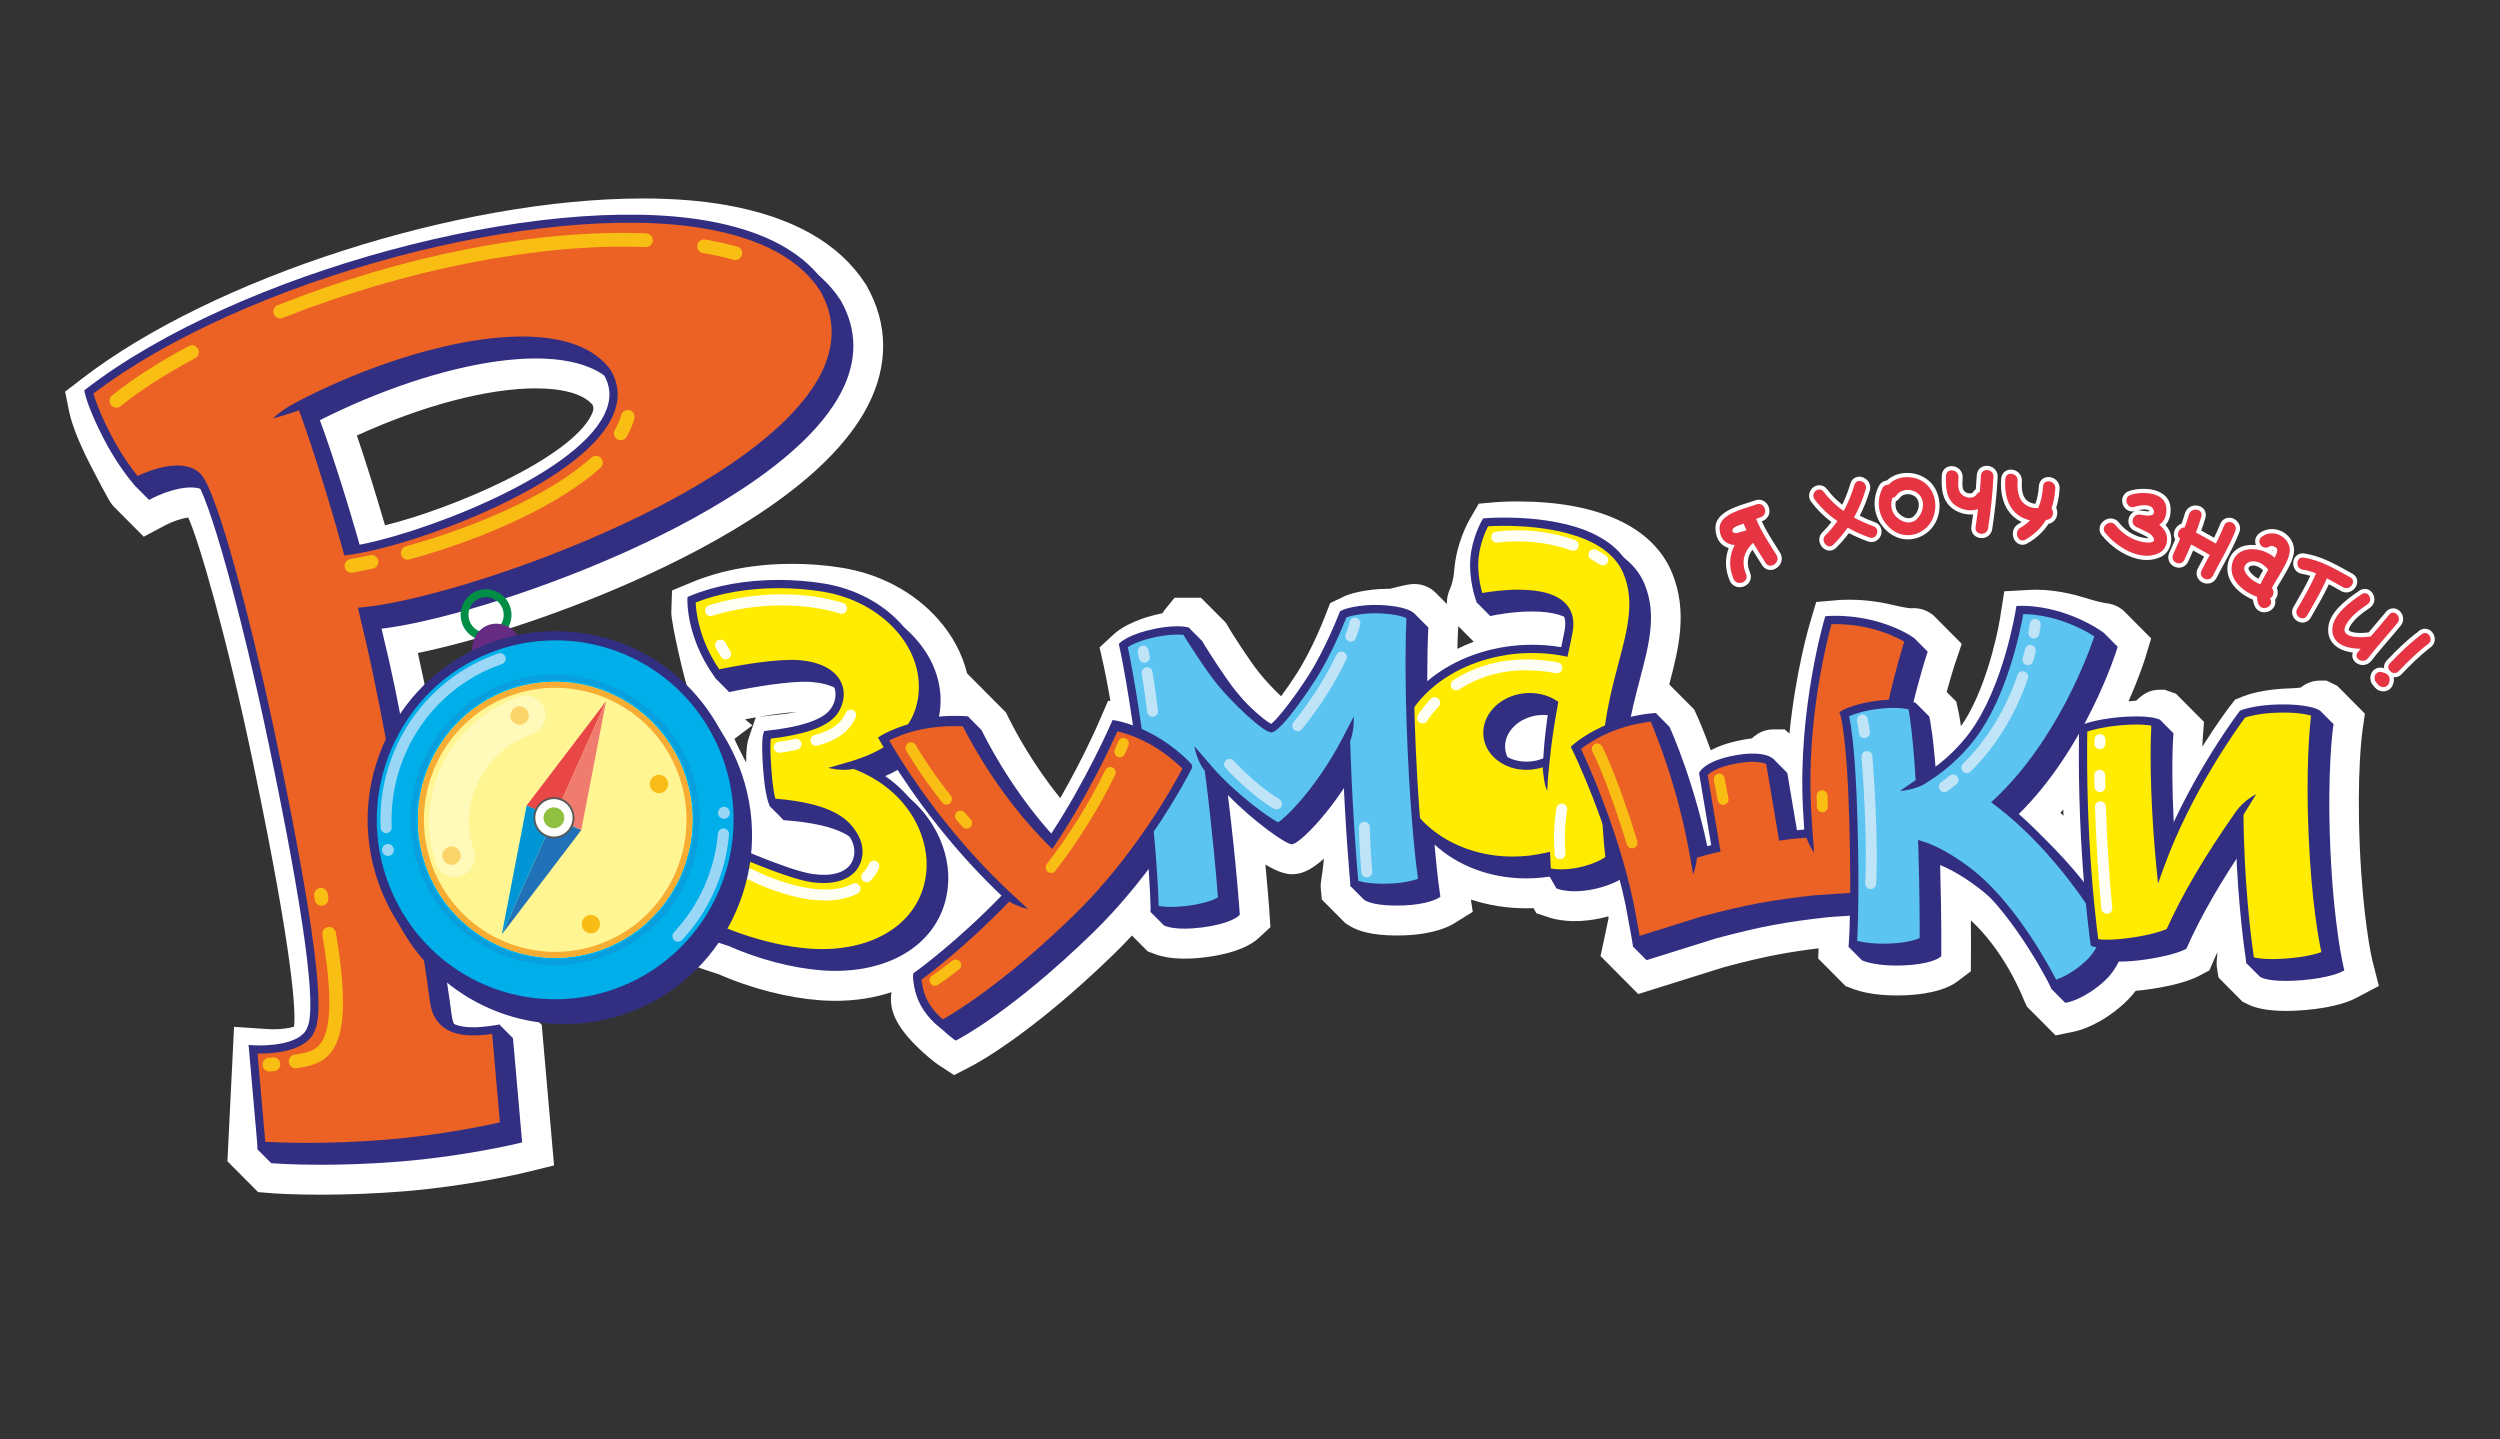 <svg width="205" height="118" viewBox="0 0 205 118" fill="none" xmlns="http://www.w3.org/2000/svg">
<rect x="0" y="0" width="205" height="118" fill="#333333" stroke="none"/>
<path d="M26.332 97.965C24.08 97.965 22.633 97.869 22.365 97.85L21.165 97.752L18.649 95.225L19.192 84.201L22.054 84.392C22.114 84.397 22.239 84.401 22.416 84.401C23.166 84.401 23.78 84.294 24.114 84.188C24.243 83.067 24.136 78.772 20.785 62.706C18.589 52.172 16.368 44.522 15.438 42.438C14.883 42.504 14.098 42.783 13.607 43.043L11.788 44.01L9.353 41.564L9.311 41.517C9.085 41.265 8.961 41.126 7.463 38.234C6.119 35.638 5.764 34.208 5.686 33.831L5.342 32.117L6.711 31.059C17.469 22.768 37.681 16.274 52.727 16.274C55.211 16.274 57.5 16.455 59.531 16.813C64.997 17.775 68.859 19.969 71.004 23.331L71.038 23.385L71.07 23.441C72.843 26.568 72.87 29.979 71.143 33.307C67.897 39.571 58.893 44.578 51.912 47.676C45.189 50.658 38.626 52.652 34.263 53.545C34.438 54.322 34.604 55.088 34.762 55.84C34.974 56.859 35.453 59.337 35.824 61.296L36.442 61.631C41.492 58.72 47.178 58.159 52.684 57.615C53.76 57.51 54.775 57.41 55.791 57.29L56.45 56.619L56.433 56.58C56.151 55.901 55.016 51.019 55.048 50.203L55.106 48.42L56.755 47.735C59.112 46.753 61.953 46.234 64.966 46.234C66.346 46.234 67.72 46.344 69.047 46.559C72.163 47.064 74.959 48.555 76.914 50.764C78.11 52.113 78.916 53.636 79.303 55.23L79.308 55.225L82.488 58.423L82.748 58.945C83.33 60.115 84.733 62.711 86.937 65.449C88.778 62.251 89.993 59.471 90.007 59.437L90.867 57.456L91.054 57.486C90.76 55.774 90.55 54.812 90.519 54.66L90.163 53.088L91.349 51.993C91.665 51.702 92.807 50.8 95.296 50.291C95.306 50.289 95.315 50.286 95.325 50.286C95.396 50.161 95.484 50.034 95.588 49.907L96.319 49.013H98.478L100.526 51.072L100.887 51.684C101.096 52.022 102.409 54.116 103.254 55.164C103.831 55.882 104.478 56.553 105.048 57.094C105.438 56.57 105.896 55.916 106.383 55.152C107.42 53.523 108.377 51.261 108.662 50.514L109.071 49.456L110.354 48.844L110.451 48.807C110.688 48.719 111.956 48.281 113.877 48.281C113.909 48.281 113.943 48.281 113.975 48.281C115.472 47.889 115.74 47.889 115.981 47.889C116.578 47.889 117.15 48.1 117.596 48.484L117.666 48.545L118.652 49.537C118.621 48.949 118.811 48.499 118.896 48.298C118.981 48.097 119.178 47.63 119.251 46.714C119.434 44.473 120.428 42.727 120.542 42.536L121.258 41.3L122.695 41.177C122.85 41.165 123.476 41.118 124.433 41.118C131.073 41.118 135.578 43.21 137.122 47.005C138.408 50.171 137.65 53.195 136.878 56.121L138.929 58.183L139.206 58.798C139.245 58.886 139.691 59.88 140.28 61.516C140.935 61.178 141.787 60.874 142.898 60.666C143.156 60.617 143.407 60.578 143.653 60.549C144.088 60.14 144.656 59.809 145.43 59.809H146.341L146.733 60.15C147.259 54.971 148.376 51.222 148.394 51.168L148.927 49.363L150.911 49.192H150.941C151.15 49.179 151.374 49.175 151.61 49.175C152.44 49.175 153.738 49.248 155.199 49.603C156.319 49.875 156.697 49.877 156.714 49.877C156.806 49.87 156.875 49.87 156.926 49.87C157.415 49.87 157.885 50.01 158.287 50.276L158.496 50.414L160.863 52.794L160.296 54.469C160.252 54.603 159.982 55.441 159.629 56.743L160.413 57.532L160.607 58.411C160.634 58.541 160.707 58.901 160.8 59.552C162.704 56.849 163.751 52.289 163.999 50.717L164.352 48.486L166.585 48.364C166.585 48.364 166.705 48.357 166.924 48.357C167.637 48.357 169.103 48.44 170.886 48.996C171.47 49.179 172.264 49.407 172.726 49.466C172.936 49.493 173.423 49.554 173.932 49.919L174.097 50.039L176.396 52.348L175.899 53.986C175.855 54.131 175.417 55.522 174.536 57.51C174.541 57.51 174.545 57.51 174.55 57.508C174.762 57.488 174.969 57.471 175.171 57.456C175.736 56.898 176.274 56.56 177.095 56.56H177.511L178.427 56.883L180.73 59.2L180.623 60.588C180.621 60.608 180.606 60.823 180.591 61.225C181.807 59.293 182.722 58.085 182.798 57.983L183.27 57.375L183.954 57.096C184.307 56.954 185.591 56.504 187.836 56.442C188.245 56.432 188.508 56.401 188.666 56.376C189.099 56.016 189.647 55.811 190.219 55.811H190.784L191.656 56.239L193.923 58.521L193.711 59.983C193.706 60.017 193.239 63.397 193.507 69.496C193.76 75.27 194.437 78.346 194.527 78.74L195.068 80.851L193.122 81.874C192.825 82.034 191.598 82.604 189.021 82.825C188.457 82.874 187.926 82.895 187.436 82.895C185.8 82.895 184.894 82.624 184.422 82.396L183.888 82.139L181.916 80.156L181.792 79.369C181.741 79.049 181.765 78.816 181.787 78.61C181.804 78.434 181.821 78.25 181.838 78.067C181.741 78.275 181.646 78.483 181.553 78.686L181.173 79.568L180.319 80.023C180.029 80.18 178.863 80.733 176.401 81.096C175.953 81.162 175.527 81.213 175.125 81.248C174.835 81.627 174.511 81.982 174.151 82.308C172.274 84.007 170.598 84.477 170.128 84.58L168.558 84.906L166.218 82.553L166.038 82.176C166.03 82.161 166.001 82.1 165.957 81.992C165.689 81.316 164.248 77.9 161.611 75.471C161.625 77.006 161.62 77.976 161.618 78.258L161.606 79.649L160.512 80.474C159.913 80.934 158.65 81.519 156.139 81.615C155.925 81.622 155.718 81.627 155.521 81.627C153.656 81.627 152.516 81.292 152.112 81.147L151.34 80.861L149.092 78.598L149.126 77.763C147.936 77.908 146.842 78.072 145.866 78.255C144.605 78.49 143.095 78.843 141.378 79.306L134.336 81.512L131.244 78.397L131.906 75.28C131.896 75.234 131.887 75.189 131.874 75.143C131.668 75.199 131.451 75.253 131.224 75.302C130.508 75.454 129.805 75.53 129.128 75.53C128.212 75.53 127.555 75.388 127.216 75.292L127.17 75.28L125.987 74.886L125.746 74.467C125.543 74.475 125.341 74.479 125.142 74.479C123.561 74.479 122.032 74.232 120.613 73.762L120.766 74.771L119.203 75.74C118.818 75.978 117.566 76.617 115.107 76.7C114.898 76.708 114.696 76.71 114.508 76.71C112.436 76.71 111.323 76.309 110.756 75.971L110.342 75.723L108.389 73.762L108.306 72.883C108.277 72.567 108.313 72.334 108.34 72.168C108.401 71.796 108.484 71.203 108.564 70.405C107.413 71.441 106.653 71.688 105.932 71.688C105.318 71.688 104.556 71.37 103.762 70.894C103.955 72.897 104.055 74.257 104.084 74.656L104.174 76.029L103.195 76.933C102.618 77.464 101.413 78.157 98.929 78.483C98.296 78.566 97.694 78.608 97.144 78.608C95.931 78.608 95.194 78.409 94.862 78.292L94.113 78.015L92.82 76.715C92.313 77.261 91.799 77.785 91.283 78.287C84.409 84.965 79.844 87.33 79.653 87.426L78.234 88.16L76.885 87.276C76.87 87.266 74.564 85.601 73.559 83.777C73.113 82.972 72.969 82.132 73.101 81.358C71.711 81.818 70.164 82.068 68.499 82.068C68.065 82.068 67.629 82.051 67.206 82.019C64.542 81.813 61.586 81.049 58.871 79.867L57.678 79.475C57.558 79.438 57.429 79.389 57.273 79.335C55.9 78.841 55.118 78.583 54.67 78.449L53.952 78.907L52.951 78.314C51.731 78.441 50.436 78.503 49.002 78.503C47.185 78.503 45.374 78.405 43.62 78.309C42.637 78.255 41.619 78.201 40.625 78.165L39.091 78.73L38.785 78.341C39.018 79.835 39.211 81.12 39.352 82.144C39.422 82.1 39.493 82.056 39.554 82.012L41.227 80.839L42.678 82.283L44.422 84.039L45.432 95.563L43.124 96.133C42.632 96.251 38.334 97.26 33.104 97.691C30.868 97.869 28.587 97.962 26.332 97.965ZM169.205 66.893C169.201 66.717 169.196 66.541 169.191 66.369C169.113 66.465 169.033 66.56 168.952 66.656C169.04 66.734 169.123 66.812 169.205 66.893ZM60.222 60.588C60.497 61.215 60.826 61.852 61.184 62.53C61.177 61.34 61.296 60.798 61.415 60.458L61.975 58.82C61.657 58.876 61.357 58.933 61.092 58.984L61.688 59.481L60.222 60.588ZM65.365 58.377C64.418 58.436 63.254 58.602 62.246 58.776L63.733 58.614C64.381 58.543 64.919 58.462 65.365 58.377ZM119.553 51.8C119.549 51.878 119.524 52.351 119.505 53.203C119.938 52.99 120.386 52.794 120.846 52.62L119.58 51.347L119.553 51.8ZM29.264 35.712C29.863 37.47 30.688 40.041 31.57 43.077C37.35 41.645 46.786 37.526 48.495 34.029C48.707 33.599 48.688 33.395 48.588 33.19C47.845 32.323 46.206 31.845 43.947 31.845C39.978 31.843 34.608 33.27 29.264 35.712Z" fill="white"/>
<path d="M192.177 79.32C192.17 79.289 191.371 76.025 191.089 69.602C190.806 63.174 191.311 59.662 191.315 59.628L191.352 59.381L190.234 58.257C190.198 58.24 190.19 58.827 187.914 58.889C185.939 58.942 184.926 59.346 184.885 59.364L184.799 59.398L184.743 59.469C184.702 59.523 180.962 64.454 178.463 70.601C178.422 70.104 178.383 69.599 178.349 69.09C177.972 63.512 178.203 60.421 178.205 60.39L178.225 60.13L177.107 59.006C177.056 58.986 176.274 59.863 176.274 59.863C175.821 59.863 175.322 59.89 174.791 59.941C172.839 60.13 171.848 60.549 171.804 60.566L171.609 60.652L171.604 60.867C171.602 60.906 171.499 64.89 171.762 69.871C171.84 71.338 171.938 72.684 172.038 73.857C170.528 71.776 168.266 69.063 165.434 66.857C171.042 61.401 173.552 53.35 173.579 53.266L173.649 53.034L172.529 51.91C172.476 51.871 172.098 51.929 170.172 51.327C168.638 50.849 167.394 50.798 166.931 50.798C166.797 50.798 166.727 50.803 166.727 50.803L166.456 50.818L166.413 51.087C166.403 51.151 165.392 57.522 162.58 61.254C161.979 62.05 160.729 63.499 158.845 64.665C158.589 60.593 158.253 59.006 158.238 58.938L158.197 58.751L157.079 57.627C157.065 57.623 156.843 58.019 156.736 58.279C157.374 55.546 157.98 53.719 157.992 53.683L158.075 53.438L156.955 52.314C156.904 52.279 156.6 52.451 154.632 51.974C153.402 51.675 152.312 51.614 151.615 51.614C151.248 51.614 151.028 51.631 151.021 51.631L150.792 51.65L150.726 51.871C150.705 51.944 148.559 59.239 148.954 67.27C148.978 67.755 149.007 68.245 149.039 68.732C149.039 68.757 149.039 68.781 149.041 68.808C149.044 68.852 149.049 68.896 149.051 68.94C149.056 69.007 149.061 69.073 149.063 69.141C148.364 69.193 147.856 69.249 147.554 69.288L146.558 63.377L145.44 62.253C145.367 62.189 144.843 62.912 144.843 62.912C144.398 62.912 143.891 62.963 143.341 63.066C141.052 63.492 140.546 64.317 140.495 64.41L140.441 64.513L141.437 70.429C141.181 70.49 140.779 70.593 140.268 70.743C140.261 70.706 140.256 70.672 140.249 70.635C140.241 70.579 140.232 70.52 140.219 70.463C140.212 70.422 140.202 70.385 140.193 70.351C139.053 64.398 137.01 59.848 136.988 59.802L136.893 59.594L135.776 58.467C135.712 58.47 135.181 59.689 133.443 60.319C133.711 58.59 134.115 57.057 134.48 55.661C135.225 52.835 135.871 50.394 134.867 47.923C133.323 44.125 127.669 43.56 124.433 43.56C123.513 43.56 122.924 43.606 122.897 43.609L122.724 43.623L122.636 43.775C122.602 43.832 121.816 45.205 121.679 46.905C121.541 48.599 121.063 49.329 121.085 49.395L122.203 50.519L122.49 50.458C122.505 50.453 124.01 50.142 125.619 50.142C127.336 50.142 128.534 50.492 129.084 51.156C129.427 51.569 129.532 52.111 129.406 52.806C129.33 53.22 129.242 53.663 129.128 54.182C128.395 54.052 127.579 53.986 126.751 53.986C126.006 53.986 125.256 54.043 124.582 54.145C121.414 54.635 118.772 56.08 117.063 58.049C116.985 53.881 117.116 51.653 117.116 51.623L117.126 51.457L116.006 50.333C115.94 50.276 114.262 50.727 114.262 50.727C112.473 50.661 111.34 51.077 111.297 51.094L110.985 51.244L110.936 51.369C110.926 51.398 109.821 54.273 108.428 56.462C107.069 58.592 105.725 60.218 105.338 60.473C104.849 60.24 102.857 58.556 101.359 56.694C100.424 55.534 99.066 53.364 98.805 52.948L98.586 52.576L97.468 51.452C97.439 51.444 97.641 52.473 97.641 52.473C97.088 52.473 96.46 52.544 95.778 52.684C93.762 53.095 93.022 53.761 92.993 53.788L92.849 53.92L92.893 54.111C92.9 54.141 93.402 56.374 94.013 60.605C93.19 60.304 92.64 60.211 92.603 60.206L92.345 60.164L92.24 60.404C92.221 60.453 90.161 65.174 87.29 69.516C83.635 65.787 81.383 61.668 80.572 60.037L80.487 59.868L79.369 58.744C79.354 58.742 79.432 59.826 79.432 59.826C78.741 59.826 77.689 59.873 76.591 60.096C76.578 60.098 76.566 60.101 76.556 60.103C76.788 59.606 76.951 59.075 77.043 58.511C77.387 56.369 76.695 54.194 75.095 52.387C73.513 50.6 71.229 49.388 68.66 48.971C67.459 48.776 66.215 48.678 64.966 48.678C62.27 48.678 59.752 49.13 57.685 49.992L57.486 50.076L57.478 50.294C57.473 50.419 58.411 54.995 58.676 55.629L59.794 56.753L60.011 56.707C60.047 56.699 63.734 55.904 66.013 55.904C66.259 55.904 66.478 55.913 66.67 55.933C68.183 56.078 69.193 56.621 69.517 57.466C69.76 58.1 69.592 58.871 69.086 59.43C68.382 60.206 66.619 60.764 63.989 61.046L63.778 61.068L63.709 61.271C63.678 61.364 63.524 61.944 63.692 64.222C63.775 65.338 63.025 65.662 63.137 66.127C63.137 66.127 64.221 67.197 64.255 67.253L64.423 67.266C69.022 67.621 70.26 68.769 70.91 69.957C71.248 70.571 71.258 71.326 70.934 71.871C70.457 72.684 69.325 73.017 67.749 72.79C66.364 72.591 63.556 71.463 61.769 70.701C61.793 70.603 61.822 70.505 61.844 70.412C61.852 70.378 61.859 70.344 61.866 70.312C60.264 70.197 58.328 68.877 57.52 67.628C56.899 66.668 58.423 65.784 59.037 66.737C59.268 67.094 59.692 67.481 60.179 67.804C59.847 67.283 59.653 66.646 59.548 65.946C59.438 65.206 59.275 64.467 59.059 63.744C58.464 62.62 57.88 61.494 57.483 60.275C57.356 59.883 57.498 59.572 57.746 59.386C57.683 59.332 57.622 59.278 57.551 59.229C57.498 59.192 57.451 59.151 57.41 59.109C57.076 59.447 56.599 59.653 56.081 59.714C49.781 60.446 42.929 60.566 37.336 63.93C36.744 64.288 36.138 64.246 35.646 63.982C35.746 64.266 35.907 64.501 36.196 64.689C37.141 65.311 36.262 66.842 35.31 66.218C35.071 66.061 34.84 65.87 34.633 65.654C34.594 66.017 34.562 66.377 34.553 66.727C34.545 66.964 34.543 67.199 34.548 67.427C34.55 67.601 34.558 67.775 34.567 67.941C34.37 66.825 34.168 65.708 33.968 64.611C33.968 64.609 33.971 64.604 33.971 64.599C33.934 64.491 33.905 64.381 33.886 64.266C33.752 63.448 32.705 57.938 32.371 56.335C32.052 54.807 31.689 53.198 31.287 51.552C35.269 51.092 43.117 48.891 50.921 45.428C56.343 43.021 65.901 38.099 68.976 32.168C70.318 29.58 70.311 27.056 68.947 24.648C67.184 21.886 63.87 20.06 59.102 19.22C45.272 16.788 20.527 23.483 8.182 32.998L8.016 33.126L8.058 33.332C8.067 33.383 8.32 34.605 9.611 37.098C10.78 39.355 11.055 39.813 11.106 39.872L12.226 40.996L12.457 40.873C13.383 40.384 16.017 39.355 17.091 40.472C18.17 41.591 20.89 51.339 23.154 62.199C26.03 75.99 27.089 83.784 26.3 85.369L26.286 85.403C25.774 86.784 22.93 86.902 21.879 86.831L21.486 86.804L21.119 94.255L22.236 95.379L22.519 95.401C22.543 95.403 23.973 95.511 26.315 95.511C28.068 95.511 30.333 95.45 32.897 95.239C38.154 94.806 42.491 93.755 42.535 93.746L42.815 93.677L42.065 85.131L40.947 84.007C40.947 84.007 38.812 85.53 37.872 84.82C37.399 84.465 37.124 83.931 37.029 83.189C36.849 81.781 36.528 79.649 36.123 77.141C36.194 77.227 36.094 76.857 36.133 76.558C36.136 76.534 36.136 76.426 36.131 76.316C36.111 76.279 36.092 76.24 36.077 76.203C35.926 75.858 35.834 75.564 35.797 75.187C35.651 74.962 35.32 72.281 35.127 71.164C35.157 71.262 35.188 71.362 35.22 71.465C35.254 71.573 35.291 71.678 35.327 71.783C35.398 71.984 35.476 72.19 35.566 72.413C35.775 72.927 36.016 73.431 36.289 73.919C36.569 73.811 36.898 73.838 37.18 74.105C37.487 74.396 37.716 74.751 37.93 75.118C38.244 74.744 38.838 74.702 39.225 75.057C39.474 75.285 39.695 75.545 39.905 75.811C40.109 75.736 40.341 75.696 40.604 75.704C44.748 75.848 48.895 76.311 53.034 75.831C53.346 75.794 53.643 75.875 53.904 76.027C54.098 75.902 54.344 75.851 54.612 75.9C55.598 76.083 58.589 77.212 58.413 77.134L59.733 77.567C62.153 78.635 64.91 79.379 67.389 79.57C67.759 79.6 68.131 79.612 68.494 79.612C73.871 79.612 77.591 76.654 77.757 72.249C77.866 69.34 76.14 65.72 72.081 63.847C72.782 63.578 73.413 63.267 73.975 62.912C75.173 64.868 77.528 68.407 80.879 72.011C81.648 72.836 82.466 73.664 83.316 74.472C79.544 78.388 76.164 80.812 76.13 80.836L75.987 80.939L75.989 81.118C75.989 81.167 75.091 81.512 75.682 82.585C76.352 83.799 78.173 85.195 78.21 85.219L78.373 85.327L78.546 85.237C78.726 85.146 83.026 82.891 89.586 76.519C91.79 74.376 93.648 72.06 95.104 70.01C95.43 73.72 94.332 74.744 94.332 74.768L95.45 75.892L95.669 75.973C95.717 75.99 96.173 76.149 97.139 76.149C97.592 76.149 98.087 76.113 98.61 76.046C100.794 75.76 101.474 75.185 101.544 75.121L101.664 75.011L101.654 74.849C101.651 74.808 101.376 70.767 100.685 65.189C102.798 67.366 105.443 69.232 105.93 69.232C106.475 69.232 109.015 66.808 111.185 63.046C111.401 69.112 110.722 72.601 110.727 72.648L111.844 73.772L111.99 73.86C112.064 73.904 112.818 74.325 115.022 74.249C117.05 74.181 117.888 73.674 117.922 73.652L118.112 73.534L118.078 73.311C118.076 73.289 117.864 71.925 117.63 69.246C119.49 70.966 122.169 72.028 125.139 72.028C125.597 72.028 126.065 72.004 126.525 71.952C126.705 71.933 126.888 71.908 127.07 71.879L127.628 72.853L127.842 72.924C127.862 72.929 128.322 73.081 129.123 73.081C129.632 73.081 130.165 73.022 130.716 72.905C132.476 72.53 133.28 71.84 133.314 71.81L133.448 71.693L133.426 71.514C133.426 71.512 133.423 71.494 133.421 71.472C133.781 72.687 134.117 73.968 134.395 75.275L133.898 77.609L135.016 78.735L140.697 76.955C142.496 76.47 144.084 76.098 145.418 75.848C146.772 75.596 148.33 75.376 150.037 75.197L152.818 75.011C152.794 77.398 151.569 77.609 151.569 77.626L152.687 78.75L152.925 78.838C152.967 78.853 154.036 79.247 156.047 79.166C158.246 79.083 158.976 78.571 159.052 78.512L159.183 78.412L159.186 78.246C159.186 78.216 159.217 75.456 159.091 70.936C160.413 71.458 161.976 72.535 162.965 73.397C166.495 76.48 168.207 81.054 168.234 81.11L169.352 82.234L169.607 82.18C169.663 82.168 170.981 81.874 172.522 80.481C173.114 79.945 173.496 79.365 173.744 78.845C173.788 78.845 173.83 78.848 173.878 78.848C174.487 78.848 175.22 78.787 176.05 78.662C178.247 78.338 179.143 77.871 179.179 77.851L179.282 77.797L179.328 77.692C180.494 75.07 182.204 72.114 184.415 68.896C184.422 69.261 184.429 69.624 184.441 69.976C184.619 75.677 184.195 78.933 184.2 78.975L185.32 80.099L185.479 80.175C185.532 80.202 186.056 80.435 187.444 80.435C187.863 80.435 188.328 80.413 188.822 80.371C191.045 80.18 191.961 79.712 192 79.693L192.236 79.568L192.177 79.32ZM26.227 34.456C35.885 29.587 47.256 27.325 50.614 31.821C51.228 32.861 51.247 33.936 50.677 35.107C48.133 40.318 34.918 45.186 29.841 45.92C28.285 40.293 26.722 35.724 26.227 34.456ZM127.667 63.306C127.358 63.433 127.029 63.517 126.688 63.556C125.877 63.644 125.088 63.465 124.47 63.051C123.868 62.65 123.498 62.074 123.428 61.43C123.282 60.076 124.504 58.827 126.155 58.646C126.291 58.631 126.423 58.624 126.557 58.624C127.129 58.624 127.686 58.759 128.159 59.006C127.915 60.429 127.755 61.837 127.667 63.306Z" fill="#322F82"/>
<path d="M128.017 71.747C127.26 71.747 126.834 71.609 126.807 71.6L126.729 71.573L126.724 71.49C126.724 71.49 126.695 71.037 126.663 70.26L126.907 70.251C126.931 70.826 126.953 71.22 126.963 71.387C127.226 71.45 128.141 71.627 129.52 71.333C130.922 71.034 131.672 70.525 131.862 70.38C131.792 69.793 131.322 65.573 131.626 61.315C131.818 58.622 132.408 56.388 132.926 54.42C133.681 51.56 134.278 49.302 133.333 46.976C131.48 42.411 122.731 42.886 121.888 42.943C121.745 43.212 121.136 44.414 121.022 45.822C120.91 47.184 121.28 48.501 121.394 48.868C122.156 48.722 126.522 47.96 128.176 49.581C128.721 50.115 128.913 50.852 128.745 51.77C128.636 52.375 128.507 52.975 128.395 53.482L128.156 53.428C128.268 52.923 128.395 52.326 128.504 51.726C128.655 50.894 128.487 50.23 128.005 49.755C126.323 48.105 121.387 49.118 121.336 49.128L121.231 49.15L121.194 49.05C121.173 48.986 120.644 47.451 120.778 45.8C120.912 44.15 121.677 42.818 121.708 42.761L121.74 42.708L121.803 42.703C121.828 42.7 124.258 42.504 126.9 42.913C130.423 43.459 132.724 44.833 133.557 46.883C134.533 49.285 133.927 51.577 133.16 54.481C132.644 56.44 132.057 58.658 131.867 61.332C131.543 65.875 132.106 70.373 132.111 70.419L132.118 70.483L132.069 70.527C132.037 70.554 131.275 71.21 129.566 71.575C128.96 71.705 128.439 71.747 128.017 71.747Z" fill="#1D1D1B"/>
<path d="M133.445 46.932C133.287 46.493 132.724 45.316 130.959 44.312C129.193 43.307 127.112 43.075 126.191 42.943C125.271 42.81 123.681 42.781 123.681 42.781L121.813 42.828C121.813 42.828 121.253 44.128 121.083 44.72C120.912 45.311 120.88 46.258 120.919 47.13C120.958 48.002 121.311 49.013 121.311 49.013C121.311 49.013 122.339 48.776 123.459 48.729C124.579 48.685 125.246 48.712 126.357 48.859C127.465 49.003 127.93 49.53 128.324 49.948C128.721 50.37 128.672 51.361 128.672 51.361L128.273 53.46C128.273 53.46 126.766 53.252 125.677 53.21C124.591 53.168 123.52 53.364 122.237 53.626C120.951 53.886 120.026 54.393 118.898 54.973C117.771 55.553 117.208 56.173 116.213 57.162C115.217 58.151 114.803 59.545 114.496 60.316C114.189 61.09 114.048 62.875 114.367 63.837C114.686 64.802 115.109 66.149 115.838 66.923C116.563 67.697 116.58 67.878 117.961 68.828C119.341 69.78 120.878 70.143 120.878 70.143C120.878 70.143 122.427 70.463 123.861 70.569C125.293 70.674 126.783 70.28 126.783 70.28L126.844 71.482C126.844 71.482 127.676 71.7 128.979 71.551C130.282 71.404 131.146 70.931 131.146 70.931L131.991 70.432C131.991 70.432 131.719 67.4 131.684 66.328C131.65 65.255 131.692 62.278 131.777 60.955C131.86 59.633 132.206 57.951 132.206 57.951C132.206 57.951 132.727 55.664 132.758 55.548C132.788 55.434 133.496 53.423 133.832 50.957C134.168 48.499 133.606 47.367 133.445 46.932ZM127.37 58.029C127.326 58.374 127.277 58.717 127.165 59.045C127.163 59.055 127.158 59.065 127.155 59.075C127.141 59.175 127.131 59.224 127.138 59.126C127.138 59.129 127.136 59.131 127.136 59.131C127.121 59.288 127.107 59.447 127.087 59.604C127.077 59.687 127.065 59.768 127.053 59.851C127.058 59.875 127.063 59.902 127.063 59.932C127.06 60.681 127.124 61.621 126.812 62.319C126.678 62.62 126.223 62.704 125.777 62.721C125.665 62.75 125.551 62.775 125.431 62.787C124.621 62.87 123.763 62.615 123.111 62.131C122.979 62.033 122.862 61.922 122.76 61.8C122.57 61.678 122.41 61.516 122.305 61.31C122.2 61.102 122.098 60.892 122.061 60.659C122.037 60.512 122.03 60.363 122.037 60.221C122.02 60.113 122.005 60.039 122.01 60.081C121.991 59.834 122.027 59.572 122.11 59.337C122.244 58.965 122.446 58.649 122.697 58.352C122.702 58.347 122.707 58.34 122.712 58.335C122.746 58.298 122.775 58.259 122.809 58.22C123.077 57.929 123.413 57.721 123.776 57.561C123.785 57.556 123.798 57.549 123.81 57.547C124.562 57.216 125.543 56.92 126.332 57.302C126.374 57.294 126.418 57.297 126.469 57.312C126.846 57.417 127.438 57.517 127.37 58.029Z" fill="#FFEC00"/>
<path d="M128.022 71.962C127.221 71.962 126.761 71.813 126.742 71.805L126.527 71.734L126.513 71.509C126.513 71.504 126.493 71.198 126.469 70.672C126.116 70.743 125.765 70.794 125.424 70.833C124.964 70.885 124.496 70.909 124.039 70.909C118.75 70.909 114.394 67.55 113.909 63.093C113.386 58.279 117.496 53.952 123.474 53.031C124.151 52.926 124.901 52.872 125.643 52.872C126.471 52.872 127.287 52.941 128.02 53.068C128.132 52.549 128.222 52.106 128.298 51.694C128.424 50.996 128.319 50.458 127.976 50.044C127.426 49.38 126.228 49.03 124.511 49.03C122.902 49.03 121.397 49.341 121.382 49.346L121.095 49.407L120.997 49.128C120.973 49.062 120.43 47.485 120.569 45.791C120.705 44.091 121.494 42.717 121.528 42.661L121.616 42.509L121.789 42.495C121.813 42.492 122.402 42.443 123.325 42.443C126.559 42.443 132.218 43.011 133.759 46.807C134.762 49.275 134.117 51.716 133.372 54.545C132.858 56.494 132.274 58.703 132.086 61.352C131.765 65.875 132.323 70.351 132.33 70.397L132.352 70.576L132.215 70.694C132.181 70.723 131.378 71.414 129.617 71.788C129.065 71.903 128.531 71.962 128.022 71.962ZM127.168 71.213C127.348 71.247 127.638 71.286 128.025 71.286C128.485 71.286 128.974 71.232 129.476 71.127C130.662 70.873 131.361 70.468 131.636 70.282C131.531 69.359 131.125 65.348 131.414 61.303C131.607 58.59 132.198 56.347 132.722 54.368C133.467 51.547 134.054 49.319 133.136 47.061C131.689 43.501 125.792 43.117 123.323 43.117C122.721 43.117 122.261 43.139 122.023 43.153C121.825 43.543 121.336 44.613 121.236 45.844C121.141 46.998 121.404 48.122 121.545 48.626C122.081 48.531 123.25 48.354 124.511 48.354C126.462 48.354 127.801 48.778 128.49 49.611C128.962 50.181 129.118 50.92 128.957 51.814C128.865 52.321 128.753 52.867 128.604 53.533L128.531 53.856L128.207 53.79C127.436 53.631 126.549 53.548 125.641 53.548C124.93 53.548 124.214 53.599 123.574 53.7C117.959 54.567 114.089 58.575 114.574 63.022C115.022 67.136 119.091 70.238 124.036 70.238C124.472 70.238 124.913 70.214 125.351 70.167C125.792 70.118 126.25 70.04 126.712 69.935L127.104 69.847L127.121 70.251C127.138 70.677 127.156 71.007 127.168 71.213Z" fill="#322F82"/>
<path d="M126.99 63.186C126.929 63.634 126.876 64.849 126.876 64.849C126.876 64.849 126.72 64.567 126.635 64.053C126.549 63.541 126.501 63.061 126.508 62.914C126.23 63.007 125.941 63.069 125.644 63.1C124.677 63.208 123.73 62.99 122.98 62.488C122.21 61.974 121.735 61.225 121.643 60.38C121.455 58.656 122.943 57.072 124.964 56.851C125.899 56.748 126.856 56.957 127.589 57.422L127.779 57.544L127.716 57.919C127.175 60.867 127.029 62.877 126.99 63.186ZM125.437 57.5C125.303 57.5 125.169 57.508 125.035 57.522C123.384 57.706 122.162 58.952 122.308 60.306C122.378 60.95 122.748 61.526 123.35 61.927C123.971 62.341 124.76 62.52 125.571 62.432C125.911 62.395 126.238 62.312 126.547 62.182C126.635 60.713 126.795 59.305 127.039 57.88C126.569 57.632 126.011 57.5 125.437 57.5Z" fill="#322F82"/>
<path d="M68.501 26.558C68.467 25.959 68.202 25.155 68.085 24.82C67.968 24.485 67.559 23.708 67.559 23.708C67.559 23.708 67.097 22.956 66.244 22.107C65.392 21.257 64.52 20.743 63.157 20.016C61.793 19.288 59.984 18.867 58.632 18.537C57.281 18.206 54.917 18.052 54.917 18.052L51.888 17.922C51.888 17.922 49.92 17.947 48.934 18.013C47.614 18.103 43.005 18.539 41.899 18.696C40.791 18.852 36.773 19.631 36.773 19.631C36.773 19.631 31.577 20.912 30.455 21.233C29.33 21.553 24.971 23.013 24.099 23.331C23.228 23.649 17.7 25.998 16.982 26.338C16.266 26.678 12.046 28.958 12.046 28.958L8.089 31.542L7.286 32.144C7.286 32.144 7.685 33.373 7.914 33.936C8.143 34.5 9.329 36.77 9.329 36.77L10.858 39.039L11.199 39.456C11.199 39.456 11.807 39.174 12.18 39.022C12.553 38.873 13.334 38.665 13.858 38.564C14.384 38.464 14.961 38.535 15.626 38.704C16.29 38.875 16.553 39.595 16.789 40.078C17.026 40.56 17.642 42.326 17.642 42.326L18.733 45.886L20.086 50.972L21.199 55.612L22.117 59.76L22.833 63.201L23.539 66.744L24.265 70.593L24.905 74.347C24.905 74.347 25.565 79.137 25.599 79.47C25.633 79.805 25.789 81.316 25.77 82.788C25.748 84.257 25.37 84.776 24.915 85.175C24.46 85.574 23.396 85.839 22.697 85.966C21.998 86.094 20.824 86.047 20.824 86.047L20.778 86.307L21.448 93.942L22.57 94.003L25.451 94.052C25.451 94.052 30.192 93.895 32.076 93.753C33.961 93.614 37.341 93.085 38.21 92.935C39.079 92.786 41.359 92.294 41.359 92.294L40.669 84.441C40.669 84.441 39.805 84.514 39.377 84.551C38.948 84.588 37.998 84.514 37.548 84.421C37.097 84.331 36.669 84.034 36.245 83.662C35.821 83.29 35.712 82.663 35.644 82.386C35.575 82.107 35.398 80.643 35.398 80.643L34.38 74.146L32.88 65.434L31.587 58.492L30.08 51.418L29.809 50.142L31.823 49.86L34.032 49.4L37.489 48.482L41.283 47.272L46.158 45.502L51.33 43.234C51.33 43.234 56.037 40.817 57.573 39.946C59.112 39.074 62.373 36.694 63.127 36.084C63.882 35.477 65.412 33.905 66.015 33.209C66.619 32.514 67.562 31.118 68.061 29.801C68.555 28.486 68.536 27.158 68.501 26.558ZM50.322 32.582C50.3 32.673 50.276 32.764 50.249 32.849C50.266 32.901 50.276 32.957 50.266 33.016C50.178 33.645 49.711 34.411 49.358 34.928C49.319 34.984 49.275 35.041 49.231 35.095C49.041 35.403 48.81 35.695 48.532 35.915C48.525 35.922 48.517 35.925 48.51 35.93C48.493 35.949 48.476 35.966 48.459 35.986C48.449 36.003 48.44 36.018 48.432 36.032C48.396 36.103 48.345 36.15 48.289 36.175C48.22 36.245 48.152 36.321 48.087 36.392C48.067 36.414 48.045 36.434 48.023 36.456C48.011 36.481 47.996 36.503 47.984 36.527C47.935 36.63 47.86 36.676 47.777 36.689C47.541 36.892 47.293 37.071 47.052 37.267L47.049 37.269C46.944 37.355 46.845 37.441 46.745 37.533C46.713 37.563 46.679 37.585 46.645 37.6C46.557 37.671 46.47 37.744 46.382 37.815C46.131 38.016 45.863 38.19 45.593 38.351C45.393 38.52 45.191 38.684 44.95 38.822C44.449 39.106 43.974 39.414 43.477 39.708C43.45 39.725 43.421 39.735 43.394 39.742C43.195 39.882 42.995 40.019 42.776 40.127C42.316 40.352 41.826 40.531 41.38 40.781C41.042 40.969 40.691 41.116 40.341 41.258C40.192 41.334 40.046 41.415 39.91 41.508C39.501 41.792 39.114 41.953 38.656 42.049C37.119 42.845 35.386 43.398 33.708 43.832C33.669 43.878 33.61 43.915 33.53 43.927C33.062 44.003 32.649 44.26 32.188 44.387C31.77 44.502 31.353 44.547 30.932 44.637C30.199 44.796 29.49 44.975 28.75 45.078C28.716 45.09 28.68 45.095 28.648 45.093C28.497 45.107 28.404 45.022 28.373 44.911C28.326 44.828 28.312 44.725 28.358 44.63C28.343 44.605 28.334 44.578 28.326 44.544C28.01 43.173 27.479 41.848 27.18 40.477C27.138 40.364 27.085 40.252 27.038 40.139C26.994 40.073 26.951 40.004 26.912 39.936C26.753 39.642 26.69 39.216 26.61 38.893C26.503 38.452 26.395 38.009 26.274 37.57C26.269 37.556 26.264 37.538 26.262 37.524C26.254 37.494 26.247 37.467 26.237 37.441C25.658 36.27 25.585 34.913 24.959 33.758C24.937 33.716 24.925 33.677 24.92 33.638C24.864 33.608 24.825 33.564 24.801 33.513C24.664 33.341 24.725 33.03 24.978 32.981C24.983 32.979 24.986 32.977 24.991 32.974C26.069 32.489 27.153 31.985 28.246 31.512C28.268 31.497 28.29 31.483 28.317 31.471C28.431 31.419 28.546 31.375 28.663 31.334C29.327 31.052 29.997 30.782 30.671 30.535C30.888 30.43 31.11 30.334 31.343 30.263C31.986 30.07 32.619 29.854 33.265 29.681C33.304 29.627 33.36 29.585 33.442 29.566C35.731 29.022 38.074 28.104 40.467 28.015C41.407 27.883 42.447 27.832 43.385 27.893C44.388 27.962 45.561 27.991 46.526 28.309C47.47 28.62 48.478 29.132 49.19 29.845C49.815 30.471 50.02 31.196 50.28 32.026C50.312 32.129 50.295 32.217 50.249 32.286C50.315 32.359 50.351 32.46 50.322 32.582Z" fill="#EB6224"/>
<path d="M28.232 45.538L28.156 45.259C26.569 39.483 24.976 34.852 24.514 33.64C24.226 33.787 22.393 34.316 22.393 34.316C22.393 34.316 22.921 33.704 24.331 32.967C33.45 28.194 46.178 25.082 50.049 30.307L50.069 30.337C50.807 31.576 50.841 32.903 50.166 34.282C47.427 39.889 33.618 44.892 28.521 45.507L28.232 45.538ZM25.11 33.332C25.604 34.6 27.168 39.169 28.724 44.796C33.8 44.064 47.015 39.196 49.56 33.983C50.132 32.812 50.11 31.738 49.496 30.697C46.139 26.201 34.767 28.464 25.11 33.332Z" fill="#322F82"/>
<path d="M25.215 94.392C22.875 94.392 21.443 94.282 21.418 94.282L21.136 94.26L20.384 85.685L20.776 85.712C21.827 85.782 24.672 85.665 25.183 84.284L25.198 84.25C25.986 82.665 24.927 74.871 22.052 61.08C19.787 50.22 17.067 40.472 15.988 39.353C14.915 38.236 12.277 39.262 11.352 39.755L11.121 39.877L10.945 39.681C10.894 39.622 9.674 38.236 8.506 35.981C7.215 33.488 6.962 32.264 6.952 32.212L6.911 32.007L7.076 31.88C19.419 22.364 44.166 15.669 57.995 18.103C62.765 18.941 66.076 20.767 67.839 23.532C69.205 25.936 69.21 28.464 67.868 31.052C64.793 36.985 55.236 41.904 49.813 44.312C42.006 47.774 34.161 49.975 30.18 50.436C30.579 52.081 30.944 53.69 31.263 55.218C32.858 62.863 35.281 77.058 35.924 82.073C36.019 82.815 36.296 83.349 36.766 83.704C37.706 84.411 39.235 84.284 40.606 84.069L40.962 84.012L41.712 92.558L41.432 92.627C41.388 92.636 37.051 93.687 31.794 94.12C29.232 94.331 26.968 94.39 25.215 94.392ZM21.754 93.626C22.804 93.687 26.673 93.863 31.74 93.445C36.184 93.08 39.958 92.269 40.993 92.034L40.358 84.784C38.943 84.982 37.419 85.028 36.367 84.237C35.751 83.772 35.378 83.072 35.259 82.154C34.616 77.151 32.198 62.983 30.606 55.35C30.262 53.712 29.87 51.983 29.437 50.213L29.344 49.833L29.731 49.797C29.734 49.797 29.736 49.797 29.739 49.797L29.758 49.794C33.557 49.437 41.561 47.225 49.543 43.685C58.769 39.59 65.066 34.992 67.274 30.731C68.504 28.358 68.501 26.052 67.267 23.872C65.618 21.289 62.458 19.565 57.88 18.759C44.266 16.365 19.943 22.922 7.661 32.274C7.782 32.702 8.15 33.829 9.1 35.663C9.984 37.367 10.914 38.579 11.281 39.032C12.146 38.621 15.051 37.406 16.468 38.878C17.827 40.288 20.695 51.295 22.706 60.938C26.615 79.678 26.354 83.395 25.804 84.531C25.137 86.289 22.198 86.409 21.119 86.395L21.754 93.626Z" fill="#322F82"/>
<path d="M94.68 74.543L94.468 70.493L94.129 66.528L93.501 61.144L92.778 56.486L92.111 52.914C92.111 52.914 92.888 52.36 93.764 52.135C94.641 51.91 95.642 51.694 96.228 51.694C96.815 51.694 97.261 51.748 97.261 51.748L98.396 53.538C98.396 53.538 100.051 56.058 101.31 57.27C102.569 58.482 104.101 59.66 104.101 59.66L104.317 59.684L104.532 59.538C104.532 59.538 105.764 58.227 106.509 57.145C107.254 56.06 108.557 53.947 109.054 52.865C109.553 51.782 110.142 50.367 110.142 50.367C110.142 50.367 111.006 50.032 111.817 49.983C112.628 49.936 113.858 49.934 113.858 49.934L115.114 50.227L115.677 50.485C115.677 50.485 115.596 53.34 115.596 54.069C115.596 54.799 115.652 58.612 115.699 59.78C115.745 60.946 116.074 65.838 116.086 66.793C116.098 67.748 116.651 72.241 116.651 72.241L116.015 72.491C116.015 72.491 115.516 72.67 114.773 72.726C114.031 72.782 112.799 72.822 112.127 72.721C111.457 72.623 111.05 72.413 111.05 72.413L110.658 66.313L110.378 60.732C110.378 60.732 109.745 61.92 109.17 62.789C108.593 63.659 107.714 64.969 106.911 65.848C106.107 66.727 105.226 67.54 105.226 67.54L104.843 67.804L104.578 67.679C104.578 67.679 102.971 66.609 102.201 65.992C101.432 65.373 99.922 63.94 99.922 63.94L99.138 63.11C99.138 63.11 99.416 65.409 99.54 66.543C99.664 67.677 100.037 71.49 100.037 71.49L100.215 73.684C100.215 73.684 99.966 74.019 99.245 74.215C98.522 74.408 96.343 74.688 96.343 74.688L95.167 74.638L94.68 74.543Z" fill="#5CC4F0"/>
<path d="M116.975 72.195C116.967 72.158 116.412 68.549 116.096 61.474C115.779 54.398 116.003 50.546 116.005 50.509L116.015 50.34L115.889 50.232C115.823 50.176 115.197 49.684 113.152 49.611C111.362 49.544 110.232 49.961 110.188 49.978L109.877 50.127L109.828 50.255C109.816 50.284 108.713 53.159 107.32 55.348C105.961 57.478 104.617 59.104 104.23 59.359C103.74 59.126 101.749 57.441 100.251 55.58C99.316 54.417 97.957 52.25 97.697 51.834L97.478 51.459L97.341 51.425C97.312 51.418 97.047 51.354 96.533 51.354C95.98 51.354 95.352 51.425 94.67 51.565C92.654 51.976 91.914 52.642 91.884 52.669L91.741 52.804L91.785 52.995C91.794 53.031 92.637 56.797 93.474 63.828C94.31 70.86 94.346 74.514 94.349 74.548L94.351 74.783L94.57 74.864C94.619 74.883 95.074 75.04 96.041 75.04C96.494 75.04 96.988 75.006 97.512 74.937C99.693 74.651 100.375 74.075 100.446 74.009L100.565 73.899L100.553 73.737C100.551 73.696 100.275 69.658 99.584 64.077C101.697 66.254 104.342 68.12 104.829 68.12C105.374 68.12 107.912 65.696 110.084 61.935C110.3 68 110.722 72.445 110.729 72.491L110.746 72.66L110.892 72.748C110.965 72.792 111.72 73.213 113.924 73.138C115.949 73.069 116.79 72.562 116.824 72.54L117.014 72.422L116.975 72.195ZM113.897 72.457C112.424 72.506 111.664 72.32 111.377 72.222C111.291 71.276 110.929 67.057 110.741 61.57C110.731 61.3 110.724 61.034 110.714 60.769C111.089 59.822 111.002 58.759 111.002 58.759L110.673 59.403V59.398L110.079 60.539C107.972 64.587 105.391 67.099 104.814 67.425C104.237 67.172 101.517 65.289 99.416 62.907V62.904L97.933 61.183C97.933 61.183 98.118 62.366 98.795 63.213C99.482 68.551 99.801 72.67 99.869 73.591C99.606 73.745 98.897 74.073 97.422 74.269C96.925 74.332 96.46 74.367 96.036 74.367C95.547 74.367 95.208 74.323 95.011 74.286C94.987 73.329 94.853 69.763 94.137 63.752C93.409 57.63 92.673 53.967 92.483 53.066C92.766 52.882 93.472 52.502 94.802 52.231C95.439 52.101 96.021 52.035 96.53 52.035C96.769 52.035 96.942 52.049 97.049 52.064L97.122 52.189C97.39 52.617 98.768 54.819 99.728 56.011C101.089 57.703 103.616 60.057 104.242 60.057C105.111 60.057 107.856 55.762 107.885 55.72C109.163 53.712 110.174 51.222 110.405 50.632L110.434 50.617C110.556 50.575 111.581 50.24 113.127 50.296C114.44 50.345 115.08 50.57 115.326 50.688C115.285 51.579 115.148 55.321 115.426 61.516C115.696 67.581 116.144 71.122 116.276 72.062C115.949 72.178 115.197 72.413 113.897 72.457Z" fill="#322F82"/>
<path d="M82.442 73.111C82.442 73.111 80.511 71.213 79.877 70.513C79.244 69.812 77.274 67.476 77.116 67.273C76.958 67.072 74.652 63.979 73.968 62.907C73.286 61.832 72.46 60.412 72.46 60.412C72.46 60.412 73.675 59.822 74.138 59.667C74.598 59.513 76.123 59.109 76.892 59.038C77.662 58.965 79.162 59.065 79.162 59.065C79.162 59.065 79.997 60.654 80.289 61.146C80.581 61.638 82.249 64.222 82.821 64.969C83.394 65.716 86.23 68.918 86.23 68.918L87.803 66.428C87.803 66.428 89.771 62.912 90.294 61.834C90.818 60.757 91.436 59.413 91.436 59.413C91.436 59.413 93.029 59.822 93.796 60.221C94.563 60.62 95.827 61.401 96.345 61.852C96.864 62.304 97.361 62.794 97.361 62.794L96.007 65.213C96.007 65.213 94.612 67.469 93.845 68.529C93.078 69.589 91.604 71.553 90.628 72.635C89.649 73.718 87.097 76.269 86.303 76.984C85.507 77.699 81.859 80.726 81.859 80.726C81.859 80.726 78.974 82.798 78.58 83.045C78.183 83.292 77.287 83.814 77.287 83.814C77.287 83.814 76.882 83.552 76.554 83.155C76.225 82.758 75.589 81.669 75.589 81.669C75.589 81.669 75.329 80.922 75.283 80.582C75.236 80.241 75.219 79.989 75.219 79.989L77.827 77.937L80.652 75.393L82.692 73.299L82.442 73.111Z" fill="#E73443"/>
<path d="M97.612 62.574C97.568 62.522 96.496 61.34 94.743 60.338C92.985 59.334 91.551 59.092 91.49 59.082L91.232 59.04L91.127 59.28C91.106 59.329 89.046 64.048 86.177 68.392C82.522 64.663 80.27 60.541 79.461 58.913L79.376 58.744L79.189 58.727C79.176 58.727 78.848 58.7 78.322 58.7C77.63 58.7 76.578 58.746 75.48 58.967C73.573 59.351 72.327 60.098 72.276 60.13L71.996 60.299L72.156 60.586C72.867 61.847 75.519 66.318 79.773 70.892C80.542 71.72 81.361 72.547 82.213 73.353C78.441 77.268 75.061 79.693 75.027 79.717L74.883 79.82L74.886 79.999C74.886 80.048 74.91 81.191 75.502 82.264C76.172 83.478 77.07 84.076 77.107 84.1L77.27 84.206L77.443 84.117C77.623 84.024 81.923 81.772 88.483 75.4C94.234 69.812 97.631 63.015 97.665 62.946L97.768 62.74L97.612 62.574ZM88.015 74.918C82.279 80.491 78.205 82.92 77.316 83.419C77.055 83.209 76.515 82.714 76.086 81.938C75.702 81.243 75.597 80.489 75.565 80.16C76.276 79.634 79.369 77.286 82.756 73.76C83.494 74.217 84.305 74.374 84.305 74.374L82.751 72.937C81.884 72.116 81.046 71.276 80.265 70.434C76.349 66.222 73.81 62.104 72.914 60.554C73.371 60.321 74.343 59.885 75.616 59.63C77.087 59.334 78.463 59.366 78.952 59.391C79.868 61.2 82.228 65.414 85.997 69.161L86.284 69.447L86.511 69.112C89.145 65.199 91.152 60.877 91.634 59.802C92.101 59.912 93.175 60.221 94.415 60.926C95.695 61.656 96.606 62.508 96.957 62.86C96.338 64.041 93.119 69.962 88.015 74.918Z" fill="#322F82"/>
<path d="M57.7 75.64L55.978 74.665L55.25 74.137L57.028 71.536L58.915 69.188L61.094 70.133C61.094 70.133 63.821 71.242 64.729 71.519C65.638 71.796 66.877 72.148 67.637 72.077C68.397 72.006 69.237 71.967 69.682 71.433C70.128 70.899 70.471 70.427 70.388 69.697C70.308 68.965 69.819 67.973 69.008 67.381C68.197 66.788 67.016 66.362 66.125 66.195C65.234 66.029 63.339 65.814 63.339 65.814L63.2 65.358C63.2 65.358 62.918 63.499 62.879 62.557C62.84 61.614 62.886 60.196 62.886 60.196L64.262 60.086L66.02 59.699C66.02 59.699 66.967 59.368 67.501 59.102C68.031 58.835 68.562 58.181 68.679 57.819C68.796 57.454 68.932 56.717 68.752 56.32C68.572 55.923 68.253 55.309 67.303 54.885C66.354 54.461 65.333 54.412 64.522 54.459C63.712 54.505 61.474 54.78 61.474 54.78L58.827 55.262C58.827 55.262 58.398 54.625 58.291 54.444C58.187 54.263 57.483 52.919 57.286 52.299C57.088 51.68 56.769 50.174 56.769 50.174L56.701 49.189C56.701 49.189 58.148 48.675 59.336 48.371C60.522 48.065 62.786 47.916 63.246 47.909C63.707 47.901 65.696 47.989 66.821 48.092C67.944 48.195 69.509 48.643 70.237 48.993C70.966 49.344 72.47 50.112 73.288 51.028C74.104 51.944 74.654 52.517 75.01 53.413C75.363 54.309 75.626 55.125 75.653 55.73C75.68 56.332 75.753 57.282 75.317 58.438C74.881 59.596 74.457 60.096 73.926 60.561C73.396 61.029 72.28 61.815 71.538 62.123C70.797 62.434 70.099 62.687 70.099 62.687L70.13 62.748C70.13 62.748 71.392 63.272 71.969 63.656C72.546 64.041 73.644 64.859 74.148 65.473C74.652 66.088 75.582 67.261 75.887 68.387C76.191 69.511 76.507 70.772 76.203 72.175C75.899 73.578 75.446 74.543 74.547 75.466C73.649 76.389 72.896 76.845 71.664 77.391C70.432 77.937 68.294 78.336 66.198 78.116C64.101 77.895 61.717 77.281 60.714 76.911C59.711 76.534 57.7 75.64 57.7 75.64Z" fill="#FFEC00"/>
<path d="M70.978 62.733C73.839 61.643 75.546 59.809 75.933 57.388C76.276 55.242 75.585 53.068 73.985 51.263C72.402 49.476 70.118 48.264 67.549 47.847C66.346 47.654 65.104 47.554 63.855 47.554C61.16 47.554 58.642 48.009 56.574 48.868L56.375 48.952L56.367 49.167C56.363 49.292 56.287 52.262 58.554 55.448L58.683 55.627L58.897 55.58C58.934 55.573 62.62 54.777 64.9 54.777C65.146 54.777 65.367 54.787 65.557 54.804C67.069 54.949 68.08 55.492 68.404 56.337C68.647 56.971 68.479 57.743 67.973 58.303C67.269 59.08 65.506 59.638 62.876 59.919L62.664 59.944L62.594 60.145C62.562 60.238 62.409 60.818 62.577 63.095C62.742 65.326 63.071 66.014 63.142 66.127L63.312 66.142C67.912 66.494 69.146 67.645 69.799 68.833C70.135 69.45 70.145 70.202 69.823 70.748C69.346 71.563 68.214 71.894 66.638 71.668C64.525 71.365 59.095 68.899 59.041 68.872L58.807 68.767L58.644 68.963C56.066 72.082 55.001 73.919 54.958 73.997L54.807 74.259L55.053 74.438C57.933 76.541 62.448 78.155 66.285 78.454C66.655 78.483 67.028 78.498 67.391 78.498C72.767 78.498 76.49 75.537 76.653 71.135C76.761 68.223 75.034 64.604 70.978 62.733ZM75.981 71.11C75.833 75.126 72.378 77.824 67.391 77.824C67.043 77.824 66.689 77.81 66.336 77.783C62.781 77.506 58.462 75.995 55.7 74.073C56.073 73.478 57.113 71.894 58.997 69.594C60.086 70.082 64.569 72.055 66.543 72.337C68.394 72.601 69.782 72.146 70.4 71.093C70.848 70.331 70.841 69.342 70.386 68.51C69.655 67.175 68.321 65.889 63.578 65.488C63.502 65.221 63.358 64.552 63.249 63.049C63.139 61.577 63.171 60.87 63.203 60.566C65.898 60.252 67.671 59.648 68.472 58.761C69.146 58.014 69.368 56.969 69.034 56.097C68.791 55.463 68.024 54.366 65.625 54.138C65.413 54.118 65.17 54.109 64.902 54.109C62.852 54.109 59.818 54.706 58.978 54.88C57.3 52.429 57.074 50.108 57.044 49.407C58.99 48.636 61.34 48.229 63.858 48.229C65.07 48.229 66.278 48.325 67.444 48.514C69.86 48.905 72.005 50.041 73.486 51.712C74.949 53.364 75.582 55.34 75.273 57.28C74.886 59.694 73.089 61.411 69.93 62.38V62.383L67.919 62.966C67.919 62.966 68.986 63.264 69.991 63.051C74.272 64.685 76.088 68.269 75.981 71.11Z" fill="#322F82"/>
<path d="M134.176 77.117C134.176 77.117 133.606 73.524 133.202 72.283C132.795 71.044 131.663 67.275 131.385 66.445C131.105 65.615 129.247 61.315 129.247 61.315C129.247 61.315 129.89 60.696 130.462 60.414C131.034 60.133 132.924 59.354 132.924 59.354C132.924 59.354 134.414 58.962 134.843 58.903C135.274 58.847 135.573 58.82 135.573 58.82L136.873 62.224C136.873 62.224 137.731 64.863 138.052 66.176C138.371 67.491 138.882 70.006 138.882 70.006L139.693 69.817L140.706 69.562L139.679 63.448C139.679 63.448 140.034 63 140.594 62.782C141.152 62.564 142.065 62.26 142.786 62.197C143.506 62.131 144.239 62.082 144.634 62.221C145.031 62.363 145.138 62.429 145.138 62.429L145.793 66.318L146.168 68.544L148.23 68.336L148.301 68.171C148.301 68.171 148.067 65.696 148.135 64.907C148.204 64.121 148.301 60.128 148.301 60.128C148.301 60.128 148.649 56.878 148.873 55.651C149.095 54.427 149.928 50.825 149.928 50.825C149.928 50.825 150.634 50.769 151.152 50.825C151.671 50.881 152.796 50.992 153.509 51.195C154.223 51.396 155.163 51.682 155.796 52.025C156.427 52.368 156.56 52.451 156.56 52.451C156.56 52.451 155.903 54.599 155.652 55.615C155.399 56.631 154.766 59.427 154.573 60.593C154.381 61.761 154.028 64.229 153.95 65.37C153.872 66.514 153.77 69.981 153.77 69.981L153.804 72.315L153.85 73.402L150.159 73.608C150.159 73.608 148.467 73.735 146.355 74.029C144.244 74.325 140.916 75.099 139.659 75.464C138.4 75.836 134.176 77.117 134.176 77.117Z" fill="#EB6224"/>
<path d="M156.745 52.177C156.694 52.142 155.484 51.332 153.517 50.857C152.287 50.558 151.196 50.494 150.5 50.494C150.132 50.494 149.913 50.512 149.903 50.514L149.674 50.534L149.608 50.754C149.586 50.828 147.441 58.122 147.836 66.154C147.86 66.639 147.889 67.128 147.921 67.616C147.921 67.64 147.921 67.665 147.923 67.692C147.926 67.736 147.931 67.777 147.935 67.821C147.94 67.888 147.943 67.956 147.948 68.022C147.249 68.076 146.742 68.132 146.438 68.169L145.442 62.258L145.352 62.18C145.276 62.116 144.85 61.793 143.725 61.793C143.277 61.793 142.773 61.844 142.223 61.947C139.934 62.373 139.428 63.198 139.376 63.289L139.323 63.392L140.319 69.305C140.063 69.367 139.661 69.469 139.15 69.619C139.143 69.582 139.135 69.548 139.131 69.513C139.123 69.455 139.113 69.398 139.101 69.342C139.094 69.3 139.084 69.264 139.077 69.229C137.935 63.277 135.894 58.727 135.873 58.68L135.778 58.472L135.549 58.484C135.483 58.489 133.893 58.578 132.015 59.315C130.131 60.057 129.042 61.024 128.996 61.065L128.804 61.237L128.918 61.467C128.947 61.528 131.874 67.491 133.287 74.154L133.803 76.955L133.907 77.611L139.588 75.831C141.388 75.346 142.975 74.974 144.31 74.724C145.666 74.472 147.224 74.254 148.929 74.073L154.196 73.723L154.179 73.39C154.06 71.125 154.072 68.781 154.208 66.421C154.615 59.361 156.85 52.632 156.872 52.566L156.955 52.321L156.745 52.177ZM153.541 66.384C153.409 68.654 153.395 70.909 153.497 73.096L148.878 73.404C147.144 73.588 145.569 73.808 144.195 74.066C142.844 74.318 141.239 74.692 139.411 75.187L134.453 76.742L133.951 74.026C132.68 68.034 130.206 62.611 129.641 61.413C130.021 61.119 130.939 60.468 132.264 59.946C133.635 59.408 134.867 59.231 135.359 59.18C135.792 60.194 137.601 64.623 138.558 70.113L138.624 70.49L138.838 71.705C138.838 71.705 139.082 71.088 139.148 70.329C140.129 70.033 140.764 69.9 140.772 69.9L141.088 69.834L140.029 63.548C140.209 63.365 140.799 62.902 142.347 62.613C142.859 62.517 143.321 62.468 143.728 62.468C144.346 62.468 144.685 62.581 144.828 62.647L145.888 68.938L146.214 68.887C146.221 68.884 146.903 68.776 148.13 68.691C148.379 69.393 148.756 69.918 148.756 69.918L148.664 68.654L148.637 68.316C148.583 67.586 148.537 66.849 148.5 66.127C148.15 59.004 149.825 52.466 150.181 51.182C150.263 51.18 150.368 51.178 150.49 51.178C151.15 51.178 152.182 51.236 153.351 51.52C154.734 51.856 155.732 52.375 156.149 52.615C155.742 53.915 153.909 60.015 153.541 66.384Z" fill="#322F82"/>
<path d="M151.937 77.401C151.937 77.401 152.071 73.642 152.056 72.643C152.041 71.644 152.019 66.964 151.995 66.33C151.971 65.698 151.552 60.159 151.552 60.159L151.26 58.558C151.26 58.558 152.071 58.137 152.796 57.968C153.522 57.799 154.995 57.667 155.604 57.721C156.215 57.774 156.792 57.892 156.792 57.892C156.792 57.892 157.096 59.902 157.184 60.882C157.269 61.861 157.425 64.117 157.425 64.117C157.425 64.117 158.594 63.419 159.137 62.971C159.68 62.525 161.333 60.982 161.925 60.071C162.517 59.156 163.746 57.023 164.336 55.093C164.925 53.166 165.259 51.991 165.441 51.006C165.626 50.019 165.626 50.019 165.626 50.019L166.773 50.014C166.773 50.014 167.993 50.235 168.638 50.436C169.284 50.636 170.357 51.043 170.779 51.261C171.2 51.479 172.137 52.047 172.137 52.047C172.137 52.047 171.76 53.198 171.397 54.072C171.034 54.946 169.961 57.302 169.413 58.274C168.865 59.246 167.401 61.678 166.44 62.846C165.475 64.016 164.479 65.111 164.141 65.436C163.8 65.762 163.839 65.791 163.839 65.791L164.224 66.09C164.224 66.09 165.407 67.008 166.298 67.897C167.192 68.786 168.928 70.667 169.617 71.563C170.306 72.462 171.833 74.607 172.259 75.322C172.683 76.037 172.749 76.149 172.749 76.149C172.749 76.149 172.62 77.178 172.111 78.005C171.602 78.833 170.433 79.825 169.773 80.163C169.113 80.498 168.434 80.738 168.434 80.738C168.434 80.738 167.226 78.481 166.751 77.763C166.276 77.046 164.823 74.854 163.9 73.87C162.977 72.885 161.998 71.874 161.243 71.325C160.488 70.777 159.023 69.92 158.477 69.668C157.932 69.413 157.652 69.317 157.652 69.317L157.747 77.129C157.747 77.129 157.474 77.423 156.488 77.552C155.499 77.682 154.17 77.721 154.17 77.721L152.843 77.611L151.937 77.401Z" fill="#5CC4F0"/>
<path d="M173.043 75.985C173.009 75.924 169.685 69.915 164.318 65.735C169.929 60.277 172.437 52.228 172.461 52.145L172.532 51.912L172.337 51.77C172.283 51.731 170.986 50.805 169.057 50.206C167.523 49.728 166.279 49.677 165.816 49.677C165.685 49.677 165.611 49.681 165.611 49.681L165.341 49.696L165.3 49.965C165.29 50.029 164.28 56.401 161.467 60.133C160.868 60.931 159.617 62.38 157.734 63.544C157.479 59.471 157.14 57.887 157.126 57.819L157.084 57.632L156.906 57.571C156.882 57.564 156.317 57.373 155.255 57.373C154.897 57.373 154.518 57.395 154.13 57.437C152.107 57.662 151.106 58.235 151.065 58.259L150.829 58.401L150.916 58.663C150.921 58.678 151.45 60.314 151.642 67.288C151.837 74.364 151.605 77.344 151.601 77.374L151.581 77.628L151.82 77.716C151.861 77.731 152.93 78.126 154.941 78.047C157.14 77.961 157.871 77.452 157.946 77.393L158.078 77.293L158.08 77.129C158.08 77.1 158.109 74.34 157.985 69.82C159.305 70.341 160.873 71.418 161.859 72.28C165.39 75.361 168.105 80.829 168.132 80.883L168.249 81.118L168.502 81.064C168.558 81.054 169.875 80.758 171.416 79.365C172.977 77.952 173.08 76.235 173.084 76.164L173.089 76.069L173.043 75.985ZM170.968 78.865C169.943 79.793 169.025 80.187 168.604 80.332C168.017 79.193 165.534 74.597 162.3 71.771C161.146 70.765 159.224 69.472 157.732 69.016L157.284 68.879L157.298 69.349C157.423 73.444 157.415 76.191 157.41 76.923C157.133 77.053 156.397 77.312 154.915 77.371C153.578 77.423 152.684 77.251 152.287 77.151C152.338 76.264 152.475 73.186 152.312 67.268C152.156 61.651 151.788 59.452 151.625 58.732C152.002 58.565 152.857 58.254 154.199 58.107C154.561 58.066 154.915 58.046 155.251 58.046C155.859 58.046 156.281 58.115 156.502 58.161C156.602 58.724 156.877 60.505 157.082 63.979L155.794 64.854C155.794 64.854 157.116 64.805 158.046 64.138C158.053 64.134 158.061 64.129 158.065 64.121C160.05 62.897 161.365 61.374 161.993 60.539C164.599 57.081 165.677 51.658 165.909 50.35C166.403 50.357 167.506 50.428 168.852 50.847C170.245 51.283 171.309 51.907 171.735 52.182C171.27 53.57 168.697 60.696 163.566 65.512L163.271 65.787L163.593 66.029C168.665 69.854 171.957 75.447 172.395 76.218C172.361 76.563 172.132 77.812 170.968 78.865Z" fill="#322F82"/>
<path d="M175.868 77.048C175.868 77.048 174.292 77.437 173.323 77.381C172.356 77.325 171.755 77.268 171.755 77.268L171.207 72.124C171.207 72.124 170.83 67.484 170.873 66.191C170.915 64.898 170.822 59.753 170.822 59.753C170.822 59.753 171.694 59.454 172.293 59.354C172.89 59.253 174.553 59.092 174.553 59.092C174.553 59.092 175.383 59.094 175.868 59.092C176.355 59.092 176.756 59.241 176.756 59.241C176.756 59.241 176.666 61.944 176.691 63.083C176.715 64.222 176.8 66.511 176.873 67.596C176.949 68.678 177.129 70.787 177.129 70.787L178.176 68.382C178.176 68.382 179.523 65.542 180.075 64.557C180.628 63.573 182.727 60.201 182.727 60.201L183.896 58.548C183.896 58.548 185.276 58.164 185.919 58.09C186.562 58.019 188.559 58.159 188.559 58.159L189.871 58.45L189.62 61.59C189.62 61.59 189.53 64.809 189.569 66.23C189.608 67.647 189.703 70.794 189.871 72.302C190.039 73.811 190.741 78.275 190.741 78.275L189.555 78.645C189.555 78.645 187.892 78.936 186.718 78.98C185.544 79.022 184.522 78.755 184.522 78.755L184.088 75.241L183.737 71.066L183.572 66.778L182.576 68.265C182.576 68.265 181.032 70.537 180.109 72.195C179.186 73.855 178.444 75.314 178.444 75.314L177.92 76.436L176.63 76.874L175.868 77.048Z" fill="#FFEC00"/>
<path d="M191.062 78.197C191.055 78.165 190.253 74.901 189.973 68.478C189.691 62.05 190.195 58.538 190.2 58.504L190.236 58.259L190.012 58.151C189.976 58.134 189.072 57.706 186.796 57.765C184.821 57.819 183.81 58.222 183.767 58.24L183.681 58.274L183.625 58.347C183.584 58.399 179.841 63.333 177.346 69.479C177.304 68.98 177.268 68.478 177.231 67.968C176.854 62.39 177.085 59.3 177.087 59.271L177.107 59.011L176.863 58.925C176.81 58.906 176.311 58.744 175.159 58.744C174.704 58.744 174.204 58.769 173.674 58.82C171.723 59.009 170.73 59.427 170.688 59.444L170.491 59.53L170.486 59.746C170.484 59.785 170.381 63.769 170.642 68.747C170.903 73.693 171.409 77.31 171.414 77.347L171.443 77.55L171.635 77.616C171.67 77.628 171.991 77.731 172.768 77.731C173.376 77.731 174.109 77.67 174.942 77.548C177.139 77.224 178.035 76.757 178.071 76.735L178.173 76.681L178.22 76.576C179.384 73.953 181.093 70.997 183.304 67.78C183.311 68.145 183.321 68.507 183.331 68.86C183.506 74.56 184.173 78.767 184.181 78.809L184.207 78.983L184.366 79.061C184.422 79.085 184.943 79.318 186.331 79.318C186.752 79.318 187.215 79.296 187.709 79.254C189.932 79.063 190.848 78.596 190.884 78.574L191.118 78.451L191.062 78.197ZM187.655 78.583C187.18 78.625 186.737 78.645 186.336 78.645C185.512 78.645 185.038 78.556 184.816 78.5C184.682 77.599 184.159 73.791 184.005 68.84C183.983 68.186 183.974 67.505 183.966 66.817L185.006 65.123C185.006 65.123 184.015 65.605 183.358 66.533C183.353 66.536 183.353 66.541 183.35 66.543C183.35 66.546 183.345 66.548 183.343 66.55C183.343 66.553 183.34 66.553 183.34 66.558C180.857 70.089 178.948 73.324 177.667 76.181C177.392 76.301 176.52 76.632 174.852 76.877C174.051 76.994 173.352 77.055 172.775 77.055C172.432 77.055 172.198 77.033 172.054 77.014C171.94 76.137 171.541 72.907 171.321 68.708C171.095 64.435 171.141 60.899 171.158 59.988C171.523 59.866 172.39 59.616 173.747 59.486C174.256 59.437 174.733 59.413 175.166 59.413C175.773 59.413 176.177 59.462 176.408 59.503C176.359 60.402 176.255 63.35 176.569 68.01C176.637 69.021 176.72 70.018 176.812 70.973L176.958 72.445L177.462 71.056C179.727 64.829 183.582 59.535 184.105 58.835C184.37 58.747 185.286 58.48 186.82 58.438C188.288 58.396 189.138 58.573 189.506 58.68C189.394 59.635 189.068 63.029 189.306 68.505C189.547 73.997 190.149 77.146 190.351 78.072C189.964 78.214 189.111 78.461 187.655 78.583Z" fill="#322F82"/>
<path d="M60.3 21.321C60.254 21.321 60.205 21.316 60.156 21.301C59.35 21.086 58.501 20.9 57.636 20.748C57.332 20.694 57.127 20.405 57.181 20.099C57.232 19.793 57.522 19.587 57.826 19.641C58.725 19.798 59.606 19.991 60.444 20.216C60.743 20.297 60.921 20.603 60.841 20.904C60.775 21.157 60.548 21.321 60.3 21.321Z" fill="#F9BE14"/>
<path d="M22.971 26.113C22.75 26.113 22.538 25.978 22.453 25.758C22.338 25.469 22.48 25.141 22.767 25.028C33.096 20.919 44.112 18.772 52.995 19.139C53.304 19.151 53.543 19.413 53.531 19.724C53.519 20.035 53.26 20.268 52.949 20.263C44.346 19.905 33.218 22.08 23.178 26.074C23.11 26.101 23.04 26.113 22.971 26.113Z" fill="#F9BE14"/>
<path d="M9.543 33.429C9.379 33.429 9.219 33.358 9.107 33.221C8.912 32.979 8.951 32.626 9.19 32.431C10.848 31.084 12.966 29.72 15.486 28.375C15.759 28.229 16.098 28.334 16.244 28.61C16.387 28.885 16.285 29.225 16.012 29.37C13.556 30.68 11.495 32.007 9.893 33.307C9.791 33.39 9.667 33.429 9.543 33.429Z" fill="#F9BE14"/>
<path d="M59.507 54.067C59.363 54.067 59.224 53.999 59.136 53.871C58.976 53.634 58.825 53.377 58.686 53.105C58.574 52.884 58.661 52.613 58.883 52.5C59.102 52.387 59.373 52.475 59.485 52.698C59.604 52.936 59.735 53.159 59.874 53.364C60.013 53.57 59.962 53.849 59.757 53.989C59.679 54.043 59.592 54.067 59.507 54.067Z" fill="#FFFEF5"/>
<path d="M58.26 50.524C58.075 50.524 57.902 50.409 57.839 50.223C57.756 49.988 57.877 49.73 58.111 49.65C58.33 49.571 63.527 47.764 69.139 49.444C69.376 49.515 69.509 49.765 69.439 50.005C69.368 50.242 69.12 50.377 68.884 50.308C63.561 48.714 58.462 50.48 58.408 50.497C58.359 50.517 58.311 50.524 58.26 50.524Z" fill="#FFFEF5"/>
<path d="M63.897 61.724C63.668 61.724 63.473 61.548 63.451 61.315C63.429 61.068 63.612 60.85 63.855 60.825C63.86 60.825 64.427 60.774 65.173 60.59C65.414 60.532 65.655 60.681 65.713 60.921C65.772 61.163 65.623 61.406 65.384 61.465C64.569 61.663 63.962 61.722 63.936 61.722C63.923 61.724 63.911 61.724 63.897 61.724Z" fill="#FFFEF5"/>
<path d="M66.906 61.161C66.709 61.161 66.526 61.029 66.475 60.825C66.412 60.586 66.556 60.341 66.794 60.277C68.138 59.922 68.996 59.312 69.341 58.462C69.436 58.232 69.697 58.122 69.926 58.218C70.155 58.311 70.264 58.575 70.169 58.805C69.712 59.929 68.652 60.718 67.023 61.149C66.982 61.156 66.945 61.161 66.906 61.161Z" fill="#FFFEF5"/>
<path d="M76.671 80.665C76.525 80.665 76.381 80.591 76.296 80.457C76.162 80.249 76.223 79.969 76.43 79.835C76.435 79.832 77.073 79.416 78.09 78.61C78.285 78.456 78.565 78.49 78.719 78.686C78.872 78.88 78.838 79.164 78.643 79.318C77.589 80.156 76.941 80.577 76.914 80.594C76.836 80.64 76.754 80.665 76.671 80.665Z" fill="#F6AB1B"/>
<path d="M86.189 71.416C86.094 71.416 85.997 71.384 85.916 71.323C85.721 71.171 85.685 70.887 85.836 70.691C87.708 68.257 89.325 65.664 90.638 62.98C90.747 62.758 91.015 62.664 91.237 62.775C91.458 62.885 91.548 63.154 91.441 63.377C90.102 66.115 88.456 68.762 86.544 71.24C86.454 71.357 86.323 71.416 86.189 71.416Z" fill="#F6AB1B"/>
<path d="M91.829 61.927C91.77 61.927 91.709 61.915 91.648 61.888C91.422 61.79 91.32 61.523 91.417 61.296C91.515 61.075 91.609 60.85 91.704 60.622C91.799 60.392 92.062 60.287 92.291 60.382C92.518 60.478 92.627 60.742 92.53 60.97C92.435 61.203 92.335 61.43 92.235 61.658C92.165 61.827 92.002 61.927 91.829 61.927Z" fill="#F6AB1B"/>
<path d="M106.414 59.964C106.314 59.964 106.214 59.932 106.132 59.863C105.939 59.706 105.91 59.425 106.066 59.229C107.507 57.439 108.696 55.573 109.594 53.683C109.701 53.457 109.969 53.364 110.191 53.47C110.412 53.577 110.51 53.847 110.4 54.069C109.47 56.024 108.245 57.948 106.76 59.795C106.675 59.907 106.543 59.964 106.414 59.964Z" fill="#BFE4F8"/>
<path d="M110.765 52.615C110.712 52.615 110.661 52.605 110.607 52.586C110.376 52.498 110.259 52.238 110.347 52.005C110.583 51.371 110.67 51.001 110.67 50.996C110.726 50.754 110.965 50.605 111.206 50.661C111.447 50.717 111.596 50.957 111.54 51.2C111.535 51.217 111.442 51.623 111.182 52.321C111.116 52.505 110.946 52.615 110.765 52.615Z" fill="#BFE4F8"/>
<path d="M104.675 66.367C104.605 66.367 104.532 66.35 104.463 66.313C104.393 66.274 102.696 65.341 100.504 62.983C100.336 62.802 100.346 62.517 100.526 62.349C100.706 62.18 100.991 62.189 101.159 62.371C103.239 64.611 104.873 65.512 104.89 65.522C105.106 65.642 105.187 65.914 105.07 66.132C104.987 66.281 104.834 66.367 104.675 66.367Z" fill="#BFE4F8"/>
<path d="M116.653 59.324C116.575 59.324 116.497 59.305 116.427 59.263C116.215 59.138 116.142 58.864 116.266 58.649C116.281 58.624 116.619 58.049 117.321 57.312C117.491 57.133 117.776 57.126 117.954 57.299C118.131 57.473 118.136 57.757 117.966 57.936C117.342 58.59 117.041 59.099 117.038 59.104C116.955 59.246 116.807 59.324 116.653 59.324Z" fill="#FFFEF5"/>
<path d="M119.407 56.611C119.261 56.611 119.118 56.54 119.032 56.406C118.898 56.197 118.957 55.918 119.164 55.784C121.562 54.221 124.531 53.715 127.745 54.319C127.988 54.363 128.149 54.599 128.103 54.843C128.056 55.088 127.823 55.25 127.582 55.201C124.553 54.633 121.884 55.081 119.651 56.538C119.575 56.589 119.49 56.611 119.407 56.611Z" fill="#FFFEF5"/>
<path d="M129.013 45.169C128.962 45.169 128.913 45.159 128.862 45.142C125.728 44.01 122.833 44.493 122.804 44.495C122.56 44.537 122.329 44.373 122.288 44.128C122.246 43.883 122.407 43.65 122.651 43.606C122.777 43.584 125.797 43.077 129.164 44.292C129.396 44.375 129.517 44.635 129.434 44.867C129.369 45.053 129.198 45.169 129.013 45.169Z" fill="#FFFEF5"/>
<path d="M131.426 46.371C131.341 46.371 131.258 46.346 131.183 46.297C130.956 46.148 130.723 46.008 130.489 45.879C130.272 45.759 130.194 45.487 130.311 45.267C130.43 45.051 130.703 44.97 130.92 45.09C131.175 45.23 131.426 45.384 131.672 45.543C131.879 45.678 131.938 45.957 131.801 46.165C131.714 46.297 131.572 46.371 131.426 46.371Z" fill="#FFFEF5"/>
<path d="M149.436 66.607C149.2 66.607 149.002 66.423 148.988 66.183C148.973 65.926 148.966 65.615 148.963 65.26C148.963 65.01 149.161 64.809 149.409 64.809C149.66 64.805 149.857 65.008 149.859 65.258C149.862 65.596 149.869 65.892 149.881 66.134C149.894 66.382 149.706 66.595 149.46 66.609C149.453 66.607 149.443 66.607 149.436 66.607Z" fill="#F9BE14"/>
<path d="M141.298 66C141.098 66 140.916 65.865 140.864 65.659C140.825 65.498 140.743 65.062 140.638 64.506C140.597 64.288 140.562 64.094 140.538 63.979C140.489 63.737 140.648 63.499 140.889 63.45C141.132 63.401 141.366 63.561 141.415 63.803C141.439 63.918 141.476 64.117 141.517 64.339C141.59 64.741 141.692 65.289 141.731 65.436C141.792 65.679 141.646 65.921 141.407 65.982C141.371 65.995 141.334 66 141.298 66Z" fill="#F9BE14"/>
<path d="M24.238 87.597C23.96 87.597 23.722 87.389 23.685 87.107C23.644 86.801 23.861 86.517 24.167 86.475C25.078 86.356 25.813 86.211 26.303 85.545C27.194 84.333 27.238 81.429 26.437 76.666C26.386 76.36 26.59 76.071 26.897 76.017C27.201 75.966 27.489 76.171 27.542 76.478C28.419 81.698 28.314 84.7 27.204 86.211C26.456 87.227 25.368 87.448 24.316 87.587C24.287 87.595 24.262 87.597 24.238 87.597Z" fill="#F9BE14"/>
<path d="M22.093 87.862C21.805 87.862 21.559 87.641 21.537 87.345C21.511 87.036 21.739 86.764 22.049 86.74L22.382 86.711C22.689 86.686 22.959 86.916 22.986 87.225C23.011 87.533 22.782 87.805 22.475 87.832L22.141 87.859C22.124 87.862 22.11 87.862 22.093 87.862Z" fill="#F9BE14"/>
<path d="M172.76 74.93C172.534 74.93 172.342 74.758 172.315 74.528C172.093 72.464 171.889 69.183 171.789 66.171C171.781 65.924 171.976 65.716 172.222 65.708C172.478 65.696 172.678 65.894 172.685 66.144C172.782 69.134 172.989 72.388 173.208 74.435C173.235 74.683 173.057 74.905 172.811 74.93C172.792 74.93 172.775 74.93 172.76 74.93Z" fill="#FFFEF5"/>
<path d="M172.191 64.956C171.947 64.956 171.75 64.76 171.743 64.516C171.738 64.2 171.733 63.884 171.728 63.575C171.726 63.326 171.925 63.122 172.171 63.12C172.42 63.125 172.622 63.316 172.624 63.566C172.627 63.874 172.631 64.183 172.639 64.499C172.644 64.748 172.449 64.951 172.2 64.956C172.198 64.956 172.196 64.956 172.191 64.956Z" fill="#FFFEF5"/>
<path d="M172.189 61.433C172.186 61.433 172.181 61.433 172.179 61.433C171.93 61.428 171.736 61.222 171.743 60.972L171.753 60.635C171.76 60.385 171.964 60.189 172.213 60.199C172.459 60.206 172.654 60.414 172.646 60.661L172.639 60.992C172.629 61.237 172.43 61.433 172.189 61.433Z" fill="#FFFEF5"/>
<path d="M127.922 70.456C127.691 70.456 127.496 70.277 127.477 70.042C127.311 67.89 127.613 66.323 127.625 66.257C127.674 66.014 127.908 65.855 128.151 65.904C128.392 65.951 128.551 66.188 128.502 66.433C128.499 66.448 128.212 67.951 128.365 69.974C128.385 70.221 128.2 70.437 127.954 70.456C127.947 70.456 127.934 70.456 127.922 70.456Z" fill="#FFFEF5"/>
<path d="M94.512 58.771C94.29 58.771 94.095 58.605 94.069 58.377C93.932 57.265 93.784 56.21 93.623 55.235C93.582 54.99 93.747 54.76 93.991 54.718C94.234 54.679 94.466 54.843 94.504 55.088C94.665 56.075 94.816 57.143 94.955 58.267C94.984 58.511 94.809 58.737 94.565 58.769C94.548 58.771 94.529 58.771 94.512 58.771Z" fill="#BFE4F8"/>
<path d="M93.842 54.346C93.633 54.346 93.443 54.197 93.402 53.981C93.341 53.663 93.304 53.497 93.304 53.494C93.253 53.252 93.406 53.012 93.645 52.958C93.889 52.904 94.125 53.058 94.178 53.303C94.178 53.303 94.217 53.477 94.281 53.812C94.327 54.055 94.169 54.292 93.925 54.339C93.898 54.344 93.869 54.346 93.842 54.346Z" fill="#BFE4F8"/>
<path d="M133.827 69.567C133.635 69.567 133.457 69.442 133.401 69.249C132.466 66.168 131.358 63.171 130.577 61.616C130.465 61.394 130.555 61.124 130.774 61.012C130.995 60.899 131.263 60.989 131.375 61.21C132.191 62.836 133.294 65.814 134.256 68.987C134.326 69.225 134.195 69.477 133.959 69.548C133.913 69.562 133.871 69.567 133.827 69.567Z" fill="#F9BE14"/>
<path d="M153.397 72.905C153.39 72.905 153.38 72.905 153.371 72.902C153.125 72.89 152.935 72.677 152.949 72.43C153.095 69.778 152.898 65.113 152.64 62.072C152.621 61.825 152.801 61.607 153.049 61.585C153.293 61.565 153.512 61.746 153.531 61.993C153.794 65.064 153.992 69.783 153.843 72.479C153.831 72.719 153.634 72.905 153.397 72.905Z" fill="#BFE4F8"/>
<path d="M152.884 60.524C152.662 60.524 152.47 60.358 152.441 60.133C152.387 59.714 152.333 59.373 152.282 59.121C152.234 58.879 152.389 58.639 152.631 58.59C152.874 58.538 153.108 58.698 153.159 58.94C153.215 59.214 153.271 59.577 153.327 60.017C153.359 60.265 153.186 60.49 152.94 60.519C152.923 60.522 152.903 60.524 152.884 60.524Z" fill="#BFE4F8"/>
<path d="M71.063 72.352C70.944 72.352 70.827 72.305 70.739 72.212C70.569 72.033 70.573 71.747 70.754 71.575C70.961 71.377 71.129 71.13 71.25 70.843C71.348 70.615 71.611 70.51 71.837 70.608C72.064 70.708 72.168 70.97 72.071 71.201C71.903 71.597 71.667 71.94 71.372 72.224C71.284 72.31 71.172 72.352 71.063 72.352Z" fill="#FFFEF5"/>
<path d="M67.651 73.843C66.134 73.843 64.04 73.426 61.24 72.072C61.018 71.965 60.923 71.695 61.03 71.472C61.138 71.247 61.403 71.154 61.627 71.262C65.129 72.951 68.148 73.392 69.913 72.471C70.132 72.356 70.403 72.442 70.517 72.662C70.632 72.883 70.546 73.155 70.327 73.27C69.787 73.551 68.92 73.843 67.651 73.843Z" fill="#FFFEF5"/>
<path d="M77.613 65.809C77.482 65.809 77.35 65.75 77.263 65.637C75.305 63.159 74.353 61.435 74.314 61.364C74.194 61.146 74.272 60.874 74.489 60.752C74.706 60.632 74.978 60.71 75.095 60.928C75.105 60.946 76.055 62.662 77.961 65.079C78.115 65.275 78.083 65.556 77.888 65.711C77.81 65.777 77.713 65.809 77.613 65.809Z" fill="#F6AB1B"/>
<path d="M79.262 67.78C79.137 67.78 79.016 67.728 78.926 67.628C78.753 67.43 78.585 67.236 78.421 67.045C78.261 66.857 78.283 66.573 78.47 66.411C78.658 66.249 78.94 66.271 79.101 66.46C79.262 66.648 79.427 66.837 79.598 67.031C79.763 67.217 79.744 67.501 79.561 67.665C79.471 67.743 79.366 67.78 79.262 67.78Z" fill="#F6AB1B"/>
<path d="M159.436 64.956C159.3 64.956 159.161 64.893 159.074 64.77C158.93 64.57 158.974 64.288 159.176 64.141C159.41 63.972 159.643 63.793 159.867 63.61C160.06 63.453 160.34 63.482 160.496 63.678C160.651 63.872 160.622 64.153 160.43 64.31C160.194 64.503 159.945 64.692 159.697 64.873C159.619 64.93 159.526 64.956 159.436 64.956Z" fill="#BFE4F8"/>
<path d="M161.277 63.397C161.16 63.397 161.043 63.352 160.958 63.262C160.785 63.086 160.788 62.799 160.963 62.625C162.921 60.696 164.469 58.178 165.441 55.345C165.521 55.11 165.777 54.985 166.011 55.069C166.245 55.149 166.369 55.404 166.288 55.639C165.271 58.605 163.646 61.242 161.591 63.269C161.504 63.352 161.389 63.397 161.277 63.397Z" fill="#BFE4F8"/>
<path d="M166.293 54.545C166.254 54.545 166.215 54.54 166.176 54.53C165.938 54.464 165.797 54.217 165.862 53.977C165.928 53.734 165.991 53.484 166.05 53.234C166.108 52.992 166.349 52.843 166.588 52.901C166.829 52.958 166.975 53.2 166.919 53.443C166.858 53.705 166.792 53.962 166.722 54.217C166.671 54.415 166.491 54.545 166.293 54.545Z" fill="#BFE4F8"/>
<path d="M166.778 52.36C166.751 52.36 166.727 52.358 166.7 52.353C166.457 52.309 166.293 52.079 166.337 51.831C166.379 51.601 166.415 51.369 166.449 51.131C166.486 50.886 166.712 50.715 166.956 50.752C167.199 50.786 167.37 51.016 167.333 51.261C167.297 51.503 167.258 51.746 167.216 51.986C167.182 52.206 166.992 52.36 166.778 52.36Z" fill="#BFE4F8"/>
<path d="M112.076 71.945C111.847 71.945 111.649 71.769 111.63 71.534C111.525 70.278 111.46 69.036 111.438 67.846C111.433 67.596 111.63 67.393 111.876 67.386C112.119 67.388 112.326 67.579 112.331 67.826C112.353 68.999 112.419 70.221 112.521 71.458C112.543 71.707 112.36 71.923 112.115 71.945C112.1 71.945 112.088 71.945 112.076 71.945Z" fill="#BFE4F8"/>
<path d="M50.899 36.101C50.801 36.101 50.706 36.077 50.616 36.025C50.351 35.868 50.261 35.523 50.414 35.256C50.653 34.845 50.831 34.434 50.94 34.032C51.023 33.731 51.33 33.554 51.627 33.64C51.926 33.723 52.099 34.032 52.016 34.333C51.88 34.828 51.666 35.33 51.378 35.824C51.276 36.001 51.089 36.101 50.899 36.101Z" fill="#F9BE14"/>
<path d="M33.432 45.898C33.186 45.898 32.962 45.734 32.894 45.484C32.814 45.183 32.987 44.875 33.286 44.794C39.751 43.001 45.439 40.283 48.498 37.521C48.727 37.313 49.082 37.333 49.287 37.563C49.491 37.795 49.474 38.151 49.243 38.356C46.06 41.231 40.206 44.042 33.581 45.876C33.532 45.891 33.483 45.898 33.432 45.898Z" fill="#F9BE14"/>
<path d="M28.816 46.963C28.55 46.963 28.314 46.772 28.265 46.501C28.212 46.195 28.414 45.903 28.716 45.847C29.244 45.751 29.79 45.644 30.345 45.524C30.647 45.458 30.944 45.651 31.01 45.955C31.075 46.258 30.883 46.557 30.581 46.623C30.014 46.745 29.454 46.858 28.913 46.956C28.884 46.961 28.85 46.963 28.816 46.963Z" fill="#F9BE14"/>
<path d="M26.371 74.269C26.101 74.269 25.864 74.073 25.818 73.796L25.764 73.463C25.716 73.157 25.923 72.868 26.227 72.819C26.531 72.768 26.819 72.978 26.867 73.284L26.921 73.615C26.97 73.924 26.763 74.21 26.458 74.261C26.432 74.266 26.4 74.269 26.371 74.269Z" fill="#F9BE14"/>
<path d="M82.442 73.277C82.442 73.277 80.511 71.379 79.877 70.681C79.244 69.981 77.274 67.643 77.116 67.442C76.958 67.241 74.652 64.151 73.968 63.076C73.286 62.003 72.46 60.583 72.46 60.583C72.46 60.583 73.675 59.993 74.138 59.839C74.598 59.684 76.123 59.28 76.892 59.207C77.662 59.133 79.162 59.234 79.162 59.234C79.162 59.234 79.997 60.823 80.289 61.315C80.581 61.81 82.249 64.391 82.821 65.138C83.394 65.885 86.23 69.087 86.23 69.087L87.803 66.597C87.803 66.597 89.771 63.083 90.294 62.006C90.818 60.928 91.436 59.584 91.436 59.584C91.436 59.584 93.029 59.993 93.796 60.392C94.563 60.791 95.827 61.57 96.345 62.025C96.864 62.478 97.361 62.968 97.361 62.968L96.007 65.385C96.007 65.385 94.612 67.64 93.845 68.701C93.078 69.761 91.604 71.725 90.628 72.809C89.649 73.892 87.097 76.443 86.303 77.158C85.507 77.873 81.859 80.9 81.859 80.9C81.859 80.9 78.974 82.969 78.58 83.219C78.183 83.466 77.287 83.988 77.287 83.988C77.287 83.988 76.882 83.726 76.554 83.329C76.225 82.932 75.589 81.843 75.589 81.843C75.589 81.843 75.329 81.098 75.283 80.758C75.236 80.418 75.219 80.165 75.219 80.165L77.827 78.113L80.652 75.569L82.692 73.475L82.442 73.277Z" fill="#EB6224"/>
<path d="M97.612 62.743C97.568 62.694 96.496 61.509 94.743 60.507C92.985 59.503 91.551 59.261 91.49 59.251L91.232 59.209L91.127 59.449C91.106 59.496 89.046 64.217 86.177 68.561C82.522 64.834 80.27 60.71 79.461 59.082L79.376 58.913L79.189 58.896C79.176 58.893 78.848 58.869 78.322 58.869C77.63 58.869 76.578 58.916 75.48 59.138C73.573 59.523 72.327 60.27 72.276 60.301L71.996 60.473L72.156 60.759C72.867 62.02 75.519 66.492 79.773 71.068C80.542 71.894 81.361 72.721 82.213 73.529C78.441 77.445 75.061 79.869 75.027 79.893L74.883 79.996L74.886 80.173C74.886 80.222 74.91 81.365 75.502 82.438C76.172 83.652 77.07 84.25 77.107 84.274L77.27 84.382L77.443 84.294C77.623 84.201 81.923 81.948 88.483 75.576C94.234 69.989 97.631 63.191 97.665 63.122L97.768 62.917L97.612 62.743ZM88.015 75.087C82.279 80.657 78.205 83.089 77.316 83.588C77.055 83.376 76.515 82.883 76.086 82.105C75.702 81.409 75.597 80.655 75.565 80.327C76.276 79.803 79.369 77.454 82.756 73.926C83.494 74.384 84.305 74.541 84.305 74.541L82.751 73.103C81.884 72.283 81.046 71.443 80.265 70.601C76.349 66.389 73.81 62.273 72.914 60.72C73.371 60.487 74.343 60.054 75.616 59.797C77.087 59.501 78.463 59.533 78.952 59.557C79.868 61.367 82.228 65.581 85.997 69.327L86.284 69.614L86.511 69.278C89.145 65.365 91.152 61.041 91.634 59.968C92.101 60.079 93.175 60.385 94.415 61.092C95.695 61.822 96.606 62.674 96.957 63.027C96.338 64.21 93.119 70.13 88.015 75.087Z" fill="#322F82"/>
<path d="M76.671 80.831C76.525 80.831 76.381 80.76 76.296 80.626C76.162 80.415 76.223 80.138 76.43 80.004C76.435 79.999 77.073 79.585 78.09 78.777C78.285 78.625 78.565 78.659 78.719 78.85C78.872 79.046 78.838 79.33 78.643 79.482C77.589 80.317 76.941 80.738 76.914 80.758C76.836 80.809 76.754 80.831 76.671 80.831Z" fill="#F9BE14"/>
<path d="M86.189 71.585C86.094 71.585 85.997 71.553 85.917 71.49C85.722 71.338 85.685 71.054 85.836 70.858C87.709 68.426 89.326 65.831 90.638 63.147C90.748 62.924 91.016 62.831 91.237 62.941C91.459 63.051 91.549 63.321 91.442 63.544C90.103 66.281 88.456 68.926 86.545 71.406C86.455 71.526 86.323 71.585 86.189 71.585Z" fill="#F9BE14"/>
<path d="M91.829 62.096C91.77 62.096 91.709 62.084 91.648 62.057C91.422 61.957 91.32 61.692 91.417 61.465C91.515 61.242 91.609 61.017 91.704 60.791C91.799 60.561 92.062 60.456 92.291 60.551C92.518 60.647 92.627 60.911 92.53 61.139C92.435 61.371 92.335 61.599 92.235 61.827C92.165 61.993 92.002 62.096 91.829 62.096Z" fill="#F9BE14"/>
<path d="M77.613 65.978C77.482 65.978 77.35 65.921 77.263 65.808C75.305 63.328 74.353 61.607 74.314 61.533C74.194 61.315 74.272 61.041 74.489 60.921C74.706 60.801 74.978 60.879 75.095 61.097C75.105 61.114 76.055 62.831 77.961 65.245C78.115 65.441 78.083 65.723 77.888 65.877C77.81 65.946 77.713 65.978 77.613 65.978Z" fill="#F9BE14"/>
<path d="M79.262 67.949C79.137 67.949 79.016 67.897 78.926 67.797C78.753 67.601 78.585 67.407 78.421 67.214C78.261 67.025 78.283 66.742 78.47 66.58C78.658 66.418 78.94 66.44 79.101 66.629C79.262 66.817 79.427 67.006 79.598 67.199C79.763 67.385 79.744 67.669 79.561 67.834C79.471 67.912 79.366 67.949 79.262 67.949Z" fill="#F9BE14"/>
<path d="M60.834 63.48C58.511 56.672 51.914 52.409 44.792 53.11C43.606 53.227 42.428 53.484 41.293 53.876C37.414 55.215 34.282 58 32.478 61.714C30.671 65.429 30.411 69.624 31.743 73.524C34.066 80.332 40.662 84.595 47.782 83.897C48.968 83.779 50.147 83.522 51.281 83.131C59.304 80.361 63.588 71.546 60.834 63.48Z" fill="#322F82"/>
<path d="M39.389 49.042C40.141 48.783 40.964 49.189 41.224 49.948C41.485 50.708 41.083 51.538 40.331 51.797C39.578 52.057 38.755 51.65 38.495 50.891C38.234 50.132 38.636 49.302 39.389 49.042ZM39.179 48.43C38.091 48.805 37.511 50.002 37.886 51.102C38.261 52.201 39.447 52.786 40.535 52.409C41.624 52.035 42.203 50.837 41.828 49.74C41.456 48.641 40.267 48.056 39.179 48.43Z" fill="#008E46"/>
<path d="M40.07 51.244C38.974 51.623 38.424 52.936 38.845 54.172L39.208 55.233L43.182 53.861L43.109 53.646C43.109 53.646 42.839 52.84 42.827 52.801C42.403 51.562 41.168 50.867 40.07 51.244Z" fill="#652B82"/>
<path d="M40.654 52.955C48.478 50.252 57.032 54.456 59.718 62.324C62.404 70.194 58.225 78.794 50.399 81.495C42.576 84.198 34.024 79.994 31.336 72.126C28.65 64.256 32.831 55.656 40.654 52.955Z" fill="#00AFEA"/>
<path d="M47.022 82.619C39.902 83.319 33.306 79.053 30.983 72.246C29.651 68.345 29.912 64.151 31.718 60.436C33.525 56.721 36.654 53.937 40.533 52.598C41.668 52.206 42.846 51.949 44.032 51.831C51.152 51.131 57.748 55.394 60.074 62.202C62.828 70.268 58.542 79.083 50.524 81.852C49.387 82.244 48.208 82.501 47.022 82.619ZM44.105 52.581C42.978 52.691 41.858 52.938 40.776 53.31C37.087 54.584 34.109 57.233 32.39 60.767C30.674 64.3 30.425 68.291 31.692 72.001C33.903 78.476 40.178 82.531 46.949 81.867C48.077 81.757 49.197 81.512 50.278 81.137C57.907 78.503 61.983 70.118 59.363 62.447C57.152 55.972 50.877 51.915 44.105 52.581Z" fill="#322F82"/>
<path d="M49.182 77.927C43.314 79.955 36.9 76.801 34.884 70.899C32.867 64.998 36.004 58.548 41.872 56.521C47.74 54.493 54.154 57.647 56.17 63.548C58.184 69.45 55.05 75.902 49.182 77.927Z" fill="#FFF593"/>
<path d="M45.52 56.399C50.122 56.399 54.218 59.337 55.71 63.711C57.639 69.358 54.639 75.526 49.024 77.465C47.894 77.854 46.72 78.053 45.537 78.053C40.935 78.053 36.839 75.114 35.346 70.741C33.418 65.097 36.418 58.926 42.033 56.984C43.16 56.597 44.334 56.399 45.52 56.399ZM45.517 55.909C44.307 55.909 43.077 56.108 41.872 56.524C36.004 58.551 32.867 65.001 34.884 70.903C36.483 75.592 40.862 78.545 45.537 78.545C46.747 78.545 47.977 78.347 49.182 77.93C55.05 75.903 58.184 69.453 56.17 63.552C54.568 58.862 50.193 55.909 45.517 55.909Z" fill="#F7AC33"/>
<path d="M43.316 58.428C43.45 58.822 43.243 59.251 42.851 59.386C42.459 59.52 42.033 59.312 41.896 58.918C41.763 58.524 41.972 58.093 42.364 57.958C42.756 57.823 43.182 58.034 43.316 58.428Z" fill="#F9BB16"/>
<path d="M49.158 75.532C49.291 75.927 49.085 76.355 48.693 76.49C48.3 76.624 47.874 76.416 47.74 76.022C47.606 75.628 47.813 75.197 48.206 75.062C48.595 74.93 49.024 75.138 49.158 75.532Z" fill="#F9BB16"/>
<path d="M36.778 69.447C37.17 69.313 37.596 69.523 37.73 69.918C37.864 70.312 37.657 70.74 37.265 70.875C36.873 71.01 36.447 70.801 36.313 70.407C36.179 70.013 36.386 69.584 36.778 69.447Z" fill="#F9BB16"/>
<path d="M53.789 63.575C54.181 63.441 54.607 63.649 54.743 64.043C54.877 64.437 54.668 64.866 54.278 65.001C53.886 65.135 53.46 64.927 53.324 64.533C53.188 64.139 53.397 63.71 53.789 63.575Z" fill="#F9BB16"/>
<g opacity="0.5">
<g opacity="0.5">
<path opacity="0.5" d="M49.379 78.5C43.197 80.635 36.437 77.315 34.314 71.095C33.286 68.088 33.489 64.854 34.879 61.991C36.272 59.126 38.685 56.981 41.675 55.948C44.665 54.914 47.879 55.118 50.728 56.518C53.577 57.919 55.71 60.346 56.738 63.352C58.864 69.572 55.562 76.367 49.379 78.5ZM41.826 56.381C38.95 57.375 36.63 59.437 35.291 62.192C33.951 64.947 33.759 68.054 34.745 70.946C36.786 76.923 43.285 80.119 49.228 78.067C55.172 76.012 58.35 69.479 56.307 63.499C55.318 60.608 53.268 58.274 50.529 56.927C47.792 55.585 44.699 55.389 41.826 56.381Z" fill="#322F82"/>
</g>
</g>
<g opacity="0.6">
<path opacity="0.6" d="M37.818 71.82C36.961 72.116 36.031 71.671 35.741 70.828C33.832 65.236 36.897 59.094 42.576 57.133C43.433 56.837 44.363 57.28 44.653 58.127C44.943 58.972 44.48 59.897 43.62 60.194C39.656 61.562 37.516 65.853 38.85 69.753C39.14 70.598 38.677 71.524 37.818 71.82Z" fill="white"/>
</g>
<path d="M43.185 66.049L45.422 67.06L49.698 57.498L43.185 66.049Z" fill="#E84647"/>
<path d="M47.663 68.071L49.698 57.498L45.422 67.06L47.663 68.071Z" fill="#EF7C6E"/>
<path d="M45.422 67.06L41.149 76.624L47.663 68.071L45.422 67.06Z" fill="#2171B8"/>
<path d="M43.185 66.049L41.149 76.624L45.422 67.06L43.185 66.049Z" fill="#0096D6"/>
<path d="M46.946 66.558C47.224 67.405 46.766 68.316 45.926 68.595C45.086 68.874 44.178 68.414 43.9 67.567C43.622 66.719 44.08 65.809 44.92 65.529C45.763 65.25 46.669 65.711 46.946 66.558Z" fill="white"/>
<path d="M45.95 68.666C45.069 68.958 44.117 68.475 43.827 67.589C43.537 66.705 44.017 65.747 44.896 65.454C45.778 65.162 46.73 65.644 47.02 66.531C47.312 67.417 46.83 68.375 45.95 68.666ZM44.945 65.603C44.146 65.867 43.71 66.739 43.973 67.54C44.236 68.343 45.101 68.781 45.902 68.519C46.7 68.252 47.136 67.383 46.873 66.58C46.61 65.777 45.743 65.338 44.945 65.603Z" fill="#585857"/>
<path d="M46.231 66.793C46.379 67.241 46.136 67.726 45.688 67.873C45.242 68.02 44.76 67.777 44.611 67.327C44.465 66.879 44.706 66.394 45.154 66.244C45.602 66.1 46.085 66.345 46.231 66.793Z" fill="#8FC03F"/>
<path d="M55.742 77.202C55.586 77.256 55.408 77.222 55.279 77.102C55.097 76.928 55.087 76.639 55.26 76.453C57.327 74.244 58.608 71.367 58.871 68.353C58.893 68.098 59.114 67.912 59.365 67.934C59.616 67.959 59.801 68.179 59.782 68.431C59.502 71.651 58.133 74.724 55.925 77.082C55.873 77.139 55.81 77.178 55.742 77.202ZM31.818 68.296C31.777 68.309 31.735 68.319 31.692 68.321C31.441 68.333 31.227 68.137 31.214 67.885C30.995 63.25 33.031 58.764 36.659 55.886C37.92 54.885 39.337 54.111 40.867 53.582C41.105 53.501 41.363 53.629 41.446 53.869C41.529 54.109 41.4 54.368 41.161 54.452C39.727 54.946 38.402 55.671 37.221 56.609C33.825 59.302 31.918 63.502 32.123 67.843C32.137 68.047 32.006 68.23 31.818 68.296Z" fill="#9AD6F5"/>
<path d="M59.825 66.492C59.913 66.749 59.777 67.028 59.521 67.116C59.265 67.204 58.988 67.067 58.9 66.81C58.812 66.555 58.949 66.274 59.205 66.186C59.458 66.097 59.735 66.235 59.825 66.492Z" fill="#9AD6F5"/>
<path d="M32.276 69.538C32.364 69.795 32.227 70.074 31.972 70.162C31.716 70.251 31.438 70.113 31.351 69.859C31.263 69.602 31.399 69.322 31.655 69.234C31.911 69.144 32.188 69.278 32.276 69.538Z" fill="#9AD6F5"/>
<path d="M150.027 45.151C149.699 45.151 149.385 44.924 149.248 44.581C149.114 44.248 149.187 43.888 149.441 43.645C149.701 43.393 149.942 43.119 150.178 42.81C149.533 42.321 148.976 41.765 148.525 41.158C148.325 40.891 148.294 40.56 148.435 40.271C148.581 39.977 148.878 39.789 149.19 39.789C149.441 39.789 149.667 39.909 149.83 40.127C150.176 40.592 150.583 41.006 151.062 41.385C151.328 40.849 151.554 40.266 151.737 39.644C151.839 39.301 152.114 39.089 152.46 39.089C152.74 39.089 153.02 39.233 153.193 39.463C153.356 39.684 153.402 39.953 153.324 40.22C153.11 40.947 152.833 41.642 152.497 42.291C152.889 42.49 153.305 42.669 153.741 42.825C154.13 42.965 154.345 43.33 154.274 43.734C154.204 44.148 153.86 44.449 153.463 44.449C153.366 44.449 153.266 44.431 153.166 44.395C152.623 44.199 152.102 43.971 151.61 43.714C151.284 44.155 150.931 44.559 150.556 44.924C150.407 45.073 150.222 45.151 150.027 45.151Z" fill="white"/>
<path d="M153.626 43.153C153.071 42.953 152.536 42.717 152.027 42.438C152.431 41.716 152.752 40.942 152.993 40.124C153.174 39.52 152.248 39.138 152.068 39.745C151.844 40.504 151.552 41.229 151.179 41.907C150.57 41.476 150.018 40.962 149.553 40.335C149.163 39.813 148.413 40.428 148.8 40.95C149.329 41.657 149.962 42.245 150.663 42.735C150.373 43.146 150.052 43.538 149.682 43.895C149.236 44.326 149.869 45.112 150.32 44.676C150.768 44.243 151.162 43.77 151.51 43.268C152.075 43.584 152.669 43.851 153.286 44.072C153.889 44.289 154.233 43.371 153.626 43.153Z" fill="#E73443"/>
<path d="M156.448 44.231C155.825 44.231 155.214 43.986 154.732 43.545C153.687 42.588 153.424 41.145 154.057 39.87C154.191 39.603 154.43 39.436 154.71 39.407C155.138 39.005 155.742 38.778 156.392 38.778C157.164 38.778 157.907 39.098 158.382 39.637C159.314 40.692 159.253 42.487 158.25 43.474C157.753 43.961 157.113 44.231 156.448 44.231ZM155.455 41.106C155.399 41.407 155.406 41.831 155.762 42.157C155.993 42.37 156.27 42.497 156.507 42.497C156.655 42.497 156.784 42.45 156.899 42.353C157.303 42.012 157.51 41.307 157.181 40.869C157.02 40.653 156.736 40.519 156.436 40.519C156.156 40.519 155.917 40.631 155.781 40.827C155.691 40.954 155.579 41.05 155.455 41.106Z" fill="white"/>
<path d="M154.854 39.752C154.666 39.733 154.474 39.806 154.364 40.024C153.807 41.143 154.021 42.421 154.963 43.288C155.884 44.133 157.169 44.05 158.007 43.227C158.867 42.382 158.949 40.805 158.121 39.867C157.306 38.939 155.677 38.856 154.854 39.752ZM157.121 42.617C156.626 43.033 155.974 42.823 155.528 42.414C155.063 41.985 155 41.373 155.168 40.825C155.287 40.82 155.404 40.761 155.497 40.629C155.942 39.992 156.992 40.039 157.454 40.66C157.914 41.27 157.634 42.184 157.121 42.617Z" fill="#E73443"/>
<path d="M162.497 44.125C162.234 44.125 161.99 44.018 161.829 43.829C161.678 43.65 161.615 43.415 161.654 43.163C161.703 42.857 161.747 42.539 161.793 42.184C161.727 42.188 161.661 42.191 161.593 42.191C161.16 42.191 160.722 42.076 160.354 41.865C159.149 41.175 159.195 39.87 159.224 39.008C159.241 38.545 159.572 38.222 160.032 38.222C160.283 38.222 160.527 38.325 160.697 38.501C160.86 38.672 160.948 38.902 160.938 39.15C160.936 39.218 160.931 39.289 160.929 39.36C160.902 39.85 160.902 40.161 161.157 40.342C161.257 40.413 161.411 40.46 161.547 40.46C161.603 40.46 161.735 40.45 161.783 40.369C161.847 40.264 161.924 40.178 162.015 40.114C162.049 39.696 162.075 39.321 162.095 38.976C162.119 38.516 162.455 38.195 162.913 38.195C163.166 38.195 163.41 38.297 163.578 38.476C163.741 38.648 163.821 38.88 163.809 39.128C163.731 40.553 163.58 41.985 163.361 43.388C163.295 43.822 162.94 44.125 162.497 44.125Z" fill="white"/>
<path d="M162.441 38.993C162.417 39.441 162.382 39.889 162.343 40.337C162.244 40.364 162.151 40.428 162.08 40.545C161.866 40.905 161.277 40.849 160.96 40.624C160.466 40.276 160.578 39.654 160.595 39.138C160.617 38.462 159.594 38.344 159.572 39.02C159.538 39.995 159.563 41.013 160.527 41.564C161.014 41.843 161.667 41.931 162.197 41.748C162.139 42.237 162.073 42.727 161.998 43.215C161.893 43.881 162.918 43.993 163.02 43.332C163.24 41.934 163.388 40.526 163.464 39.108C163.503 38.437 162.477 38.317 162.441 38.993Z" fill="#E73443"/>
<path d="M165.84 44.672C165.487 44.672 165.183 44.41 165.083 44.02C164.974 43.596 165.144 43.175 165.507 42.972C165.599 42.921 165.689 42.862 165.777 42.803C165.495 42.673 165.239 42.499 165.013 42.279C164.319 41.606 164 40.563 164.095 39.262C164.126 38.817 164.452 38.506 164.891 38.506C165.146 38.506 165.39 38.613 165.563 38.797C165.728 38.976 165.811 39.218 165.794 39.473C165.762 39.904 165.775 40.678 166.203 41.035C166.403 41.202 166.629 41.292 166.902 41.312C167.06 40.888 167.155 40.408 167.187 39.879C167.211 39.431 167.535 39.115 167.976 39.115C168.229 39.115 168.475 39.221 168.648 39.407C168.816 39.586 168.901 39.825 168.887 40.08C168.855 40.629 168.762 41.15 168.609 41.635C168.709 41.851 168.728 42.115 168.65 42.355C168.553 42.654 168.327 42.869 168.027 42.943C168.012 42.945 167.998 42.95 167.983 42.953C167.542 43.618 166.956 44.16 166.237 44.561C166.106 44.635 165.974 44.672 165.84 44.672Z" fill="white"/>
<path d="M167.528 39.901C167.491 40.531 167.365 41.131 167.128 41.662C166.724 41.679 166.33 41.596 165.979 41.302C165.465 40.874 165.402 40.066 165.446 39.446C165.495 38.77 164.484 38.604 164.435 39.284C164.365 40.257 164.521 41.322 165.249 42.027C165.604 42.372 166.023 42.573 166.464 42.664C166.24 42.899 165.977 43.104 165.672 43.276C165.105 43.594 165.487 44.583 166.062 44.263C166.792 43.854 167.357 43.305 167.764 42.649C167.822 42.637 167.878 42.624 167.937 42.61C168.378 42.499 168.446 41.946 168.224 41.682C168.399 41.18 168.502 40.639 168.536 40.063C168.575 39.385 167.567 39.218 167.528 39.901Z" fill="#E73443"/>
<path d="M176.038 45.92C174.601 45.92 173.116 44.867 172.344 43.888C172.145 43.636 172.108 43.32 172.242 43.041C172.393 42.725 172.731 42.512 173.082 42.512C173.34 42.512 173.574 42.627 173.739 42.837C174.38 43.648 175.276 44.123 176.196 44.14C176.148 44.091 176.084 44.037 176.009 43.996C175.807 43.883 175.597 43.788 175.376 43.685C175.252 43.626 175.127 43.57 175.003 43.508C174.64 43.33 174.458 42.94 174.55 42.539C174.616 42.25 174.811 42.025 175.062 41.917C174.996 41.931 174.928 41.941 174.862 41.941C174.45 41.941 174.1 41.628 174.029 41.199C173.959 40.781 174.183 40.403 174.587 40.264C174.92 40.149 175.349 40.083 175.768 40.083C176.216 40.083 177.046 40.161 177.567 40.688C177.847 40.969 177.993 41.346 177.993 41.772C177.991 42.311 177.852 42.737 177.575 43.048C177.679 43.166 177.769 43.288 177.842 43.418C178.059 43.8 178.105 44.289 177.969 44.73C177.838 45.154 177.56 45.487 177.187 45.671C176.837 45.835 176.45 45.92 176.038 45.92ZM175.398 41.846C175.434 41.846 175.468 41.848 175.507 41.853C175.544 41.858 175.595 41.865 175.653 41.875C175.792 41.897 175.982 41.929 176.148 41.929C176.201 41.929 176.24 41.926 176.267 41.922C176.235 41.853 176.143 41.77 175.836 41.77C175.624 41.77 175.4 41.814 175.242 41.86C175.293 41.851 175.344 41.846 175.398 41.846Z" fill="white"/>
<path d="M177.056 43.026C177.414 42.808 177.648 42.419 177.648 41.765C177.652 40.318 175.639 40.259 174.701 40.587C174.063 40.807 174.411 41.78 175.047 41.559C175.456 41.417 176.484 41.236 176.62 41.892C176.739 42.477 175.726 42.228 175.466 42.196C174.881 42.127 174.638 42.94 175.154 43.195C175.493 43.361 175.841 43.508 176.174 43.692C176.593 43.925 176.937 44.5 176.189 44.488C175.098 44.468 174.119 43.881 173.467 43.055C173.06 42.539 172.205 43.158 172.614 43.675C173.506 44.804 175.493 46.104 177.039 45.352C177.682 45.039 177.876 44.169 177.545 43.584C177.416 43.359 177.246 43.18 177.056 43.026Z" fill="#E73443"/>
<path d="M180.998 47.855C180.691 47.855 180.392 47.691 180.236 47.434C180.087 47.191 180.08 46.895 180.219 46.623C180.387 46.292 180.562 45.964 180.735 45.644C180.594 45.565 179.997 45.227 179.839 45.139C179.717 45.421 179.583 45.722 179.432 46.048C179.289 46.361 179.006 46.55 178.68 46.55C178.378 46.55 178.088 46.391 177.927 46.138C177.774 45.896 177.757 45.599 177.884 45.323C178.076 44.902 178.229 44.559 178.366 44.24C178.244 44.037 178.217 43.78 178.302 43.53C178.402 43.242 178.621 43.026 178.884 42.943C178.994 42.642 179.087 42.365 179.162 42.105C179.281 41.706 179.627 41.447 180.046 41.447C180.326 41.447 180.582 41.569 180.733 41.772C180.876 41.966 180.915 42.215 180.84 42.47C180.742 42.803 180.63 43.144 180.499 43.504C180.706 43.619 180.913 43.736 181.12 43.851C181.263 43.932 181.41 44.015 181.553 44.096C181.755 43.685 181.918 43.325 182.052 42.982C182.181 42.651 182.459 42.453 182.793 42.453C183.085 42.453 183.367 42.607 183.535 42.855C183.698 43.094 183.728 43.393 183.618 43.672C183.272 44.559 182.817 45.399 182.376 46.212C182.172 46.591 181.957 46.986 181.76 47.375C181.607 47.676 181.322 47.855 180.998 47.855Z" fill="white"/>
<path d="M182.372 43.107C182.174 43.609 181.943 44.094 181.7 44.571C181.154 44.275 180.618 43.956 180.071 43.663C180.234 43.232 180.382 42.801 180.509 42.367C180.701 41.718 179.683 41.552 179.493 42.198C179.391 42.548 179.269 42.899 179.138 43.249C178.685 43.237 178.395 43.886 178.768 44.177C178.583 44.613 178.39 45.044 178.198 45.462C177.916 46.08 178.841 46.518 179.123 45.898C179.311 45.487 179.498 45.071 179.676 44.647C180.19 44.926 180.694 45.22 181.205 45.502C180.976 45.925 180.745 46.346 180.528 46.777C180.221 47.385 181.147 47.821 181.454 47.213C182.072 45.989 182.798 44.821 183.297 43.54C183.54 42.916 182.62 42.475 182.372 43.107Z" fill="#E73443"/>
<path d="M185.666 50.208C185.34 50.208 185.057 50.032 184.909 49.738C184.821 49.564 184.767 49.375 184.746 49.175C183.577 48.695 182.481 47.649 182.664 46.351C182.812 45.306 183.562 44.681 184.67 44.681C184.775 44.681 184.882 44.686 184.987 44.698C184.979 44.679 184.972 44.659 184.965 44.64C184.853 44.297 184.972 43.947 185.274 43.721C185.573 43.499 185.929 43.381 186.297 43.381C186.854 43.381 187.395 43.645 187.745 44.089C188.069 44.498 188.184 45 188.067 45.502C187.926 46.109 187.611 46.65 187.307 47.169C187.254 47.262 187.2 47.355 187.146 47.446C187.105 47.519 187.054 47.603 186.995 47.696C186.903 47.845 186.793 48.024 186.698 48.205C186.771 48.367 186.793 48.555 186.759 48.741C186.73 48.905 186.659 49.052 186.557 49.17C186.608 49.375 186.577 49.586 186.467 49.767C186.304 50.037 185.99 50.208 185.666 50.208ZM184.76 46.373C184.724 46.373 184.687 46.376 184.651 46.383C184.534 46.403 184.431 46.469 184.39 46.55C184.363 46.601 184.366 46.655 184.397 46.716C184.536 46.995 184.826 47.267 185.189 47.463C185.269 47.306 185.352 47.157 185.427 47.02C185.427 47.02 185.53 46.839 185.571 46.765C185.364 46.55 185.06 46.373 184.76 46.373ZM186.265 45.117C186.304 45.139 186.34 45.161 186.379 45.186C186.382 45.176 186.384 45.166 186.387 45.154C186.355 45.134 186.309 45.117 186.275 45.11C186.27 45.115 186.267 45.117 186.265 45.117Z" fill="white"/>
<path d="M185.478 44.003C184.928 44.41 185.571 45.203 186.116 44.799C186.277 44.679 186.745 44.88 186.74 45.088C186.737 45.279 186.638 45.475 186.562 45.648C186.55 45.678 186.535 45.705 186.523 45.732C185.481 44.782 183.258 44.608 183.005 46.4C182.837 47.593 183.961 48.543 185.079 48.932C185.074 49.155 185.111 49.373 185.216 49.581C185.51 50.169 186.472 49.735 186.177 49.145C186.163 49.118 186.155 49.089 186.146 49.059C186.448 48.91 186.518 48.465 186.299 48.227C186.467 47.865 186.713 47.505 186.845 47.275C187.181 46.687 187.575 46.084 187.728 45.423C188.013 44.199 186.508 43.239 185.478 44.003ZM184.088 46.868C183.893 46.474 184.195 46.104 184.597 46.038C185.133 45.95 185.71 46.312 185.992 46.726C185.909 46.868 185.827 47.01 185.746 47.152C185.617 47.387 185.474 47.644 185.352 47.914C184.821 47.71 184.315 47.328 184.088 46.868Z" fill="#E73443"/>
<path d="M188.812 51.053C188.512 51.053 188.22 50.879 188.064 50.607C187.911 50.34 187.916 50.032 188.074 49.757L188.179 49.579C188.619 48.815 189.075 48.029 189.445 47.218C189.206 47.142 188.982 47.088 188.765 47.054C188.252 46.976 188.013 46.53 188.042 46.129C188.074 45.693 188.4 45.374 188.817 45.374C188.86 45.374 188.904 45.377 188.951 45.384C190.261 45.582 191.378 46.202 192.462 46.802C192.605 46.88 192.747 46.961 192.89 47.039C193.214 47.216 193.358 47.541 193.27 47.889C193.17 48.283 192.795 48.58 192.399 48.58C192.255 48.58 192.118 48.543 191.987 48.472C191.819 48.379 191.651 48.286 191.483 48.19C191.313 48.095 191.142 47.999 190.969 47.904C190.565 48.778 190.08 49.615 189.61 50.428L189.486 50.644C189.335 50.903 189.089 51.053 188.812 51.053Z" fill="white"/>
<path d="M192.153 48.166C192.703 48.467 193.28 47.644 192.727 47.343C191.505 46.675 190.319 45.94 188.902 45.727C188.271 45.631 188.191 46.616 188.817 46.711C189.197 46.768 189.559 46.878 189.913 47.015C189.484 48.029 188.926 48.974 188.374 49.931C188.052 50.485 188.865 51.031 189.187 50.47C189.764 49.471 190.351 48.479 190.806 47.424C191.261 47.661 191.707 47.923 192.153 48.166Z" fill="#E73443"/>
<path d="M193.755 54.532C193.416 54.532 193.095 54.344 192.959 54.062C192.871 53.883 192.864 53.69 192.934 53.506C192.367 53.433 191.761 53.244 191.351 52.811C191.037 52.478 190.886 52.052 190.911 51.547C190.967 50.284 192.235 49.265 193.467 48.435C193.606 48.342 193.762 48.291 193.916 48.291C194.256 48.291 194.556 48.531 194.663 48.886C194.775 49.253 194.639 49.63 194.32 49.846C193.709 50.255 192.968 50.81 192.649 51.457C192.598 51.56 192.581 51.643 192.605 51.68C192.654 51.756 192.917 51.903 193.579 51.903C193.799 51.903 194.032 51.885 194.208 51.856C194.217 51.853 194.225 51.853 194.235 51.851L194.568 51.459C194.926 51.041 195.296 50.607 195.649 50.176C195.803 49.988 196.012 49.882 196.234 49.882C196.54 49.882 196.833 50.081 196.976 50.384C197.12 50.69 197.079 51.031 196.864 51.295C196.538 51.697 196.195 52.093 195.866 52.478C195.391 53.031 194.899 53.602 194.451 54.185C194.278 54.41 194.03 54.532 193.755 54.532Z" fill="white"/>
<path d="M195.915 50.399C195.421 51.006 194.904 51.599 194.395 52.196C194.354 52.194 194.31 52.194 194.261 52.201C193.645 52.304 191.822 52.353 192.338 51.305C192.691 50.587 193.468 50 194.125 49.559C194.649 49.209 194.181 48.371 193.658 48.724C192.747 49.336 191.305 50.37 191.252 51.562C191.196 52.828 192.44 53.193 193.568 53.2C193.487 53.301 193.404 53.399 193.326 53.502C192.944 53.998 193.794 54.471 194.174 53.977C194.941 52.98 195.798 52.054 196.594 51.08C196.989 50.6 196.312 49.914 195.915 50.399Z" fill="#E73443"/>
<path d="M196.353 55.536C196.017 55.536 195.688 55.318 195.554 55.005C195.43 54.714 195.491 54.395 195.718 54.155C196.704 53.115 197.522 52.365 198.369 51.724C198.515 51.614 198.681 51.555 198.849 51.555C199.187 51.555 199.492 51.79 199.606 52.138C199.723 52.493 199.611 52.855 199.312 53.08C198.406 53.766 197.607 54.572 196.947 55.269C196.789 55.443 196.577 55.536 196.353 55.536Z" fill="white"/>
<path d="M198.579 52.003C197.629 52.72 196.782 53.538 195.968 54.395C195.537 54.851 196.268 55.487 196.699 55.032C197.451 54.239 198.228 53.47 199.107 52.806C199.609 52.429 199.083 51.623 198.579 52.003Z" fill="#E73443"/>
<path d="M195.425 56.692C195.223 56.692 195.028 56.624 194.875 56.499C194.792 56.433 194.714 56.347 194.641 56.246C194.502 56.119 194.415 55.953 194.39 55.767C194.329 55.497 194.405 55.203 194.588 55.005C194.746 54.834 194.96 54.74 195.187 54.74C195.301 54.74 195.42 54.765 195.532 54.809C195.566 54.816 195.601 54.831 195.63 54.846L195.659 54.858L195.691 54.868C195.81 54.91 195.917 54.971 196.01 55.056C196.326 55.343 196.389 55.793 196.175 56.234C196.036 56.518 195.749 56.692 195.425 56.692Z" fill="white"/>
<path d="M195.581 55.201C195.564 55.196 195.547 55.189 195.53 55.184C195.525 55.181 195.523 55.181 195.513 55.179C195.476 55.167 195.418 55.125 195.486 55.172C195.481 55.169 195.474 55.167 195.469 55.167C195.262 55.056 195.019 55.056 194.841 55.245C194.734 55.36 194.69 55.549 194.731 55.705C194.743 55.818 194.795 55.926 194.887 56.002C194.892 56.004 194.894 56.009 194.897 56.011C194.902 56.016 194.907 56.024 194.911 56.029C194.963 56.102 195.023 56.173 195.092 56.229C195.33 56.423 195.72 56.376 195.864 56.085C195.988 55.828 196.01 55.527 195.778 55.318C195.72 55.264 195.652 55.225 195.581 55.201ZM195.486 55.169C195.498 55.176 195.513 55.189 195.537 55.203C195.515 55.189 195.493 55.176 195.469 55.164C195.474 55.167 195.481 55.169 195.486 55.169ZM194.875 55.987C194.872 55.984 194.872 55.984 194.875 55.987V55.987ZM195.764 55.532C195.766 55.532 195.766 55.532 195.764 55.532V55.532Z" fill="#E73443"/>
<path d="M142.654 48.151C142.284 48.151 141.975 47.943 141.831 47.595C141.456 46.697 141.432 45.791 141.753 44.948C141.062 44.728 140.679 44.157 140.667 43.305C140.648 42.064 142.272 41.557 143.346 41.221C143.567 41.153 143.757 41.094 143.903 41.038C144.01 40.996 144.12 40.976 144.227 40.976C144.641 40.976 144.999 41.295 145.079 41.736C145.16 42.171 144.936 42.571 144.524 42.727L144.463 42.749C144.79 43.464 145.211 44.128 145.652 44.826C145.756 44.99 145.861 45.156 145.963 45.32C146.143 45.609 146.153 45.945 145.992 46.236C145.824 46.54 145.505 46.736 145.179 46.736C144.897 46.736 144.644 46.589 144.483 46.329C144.378 46.158 144.269 45.989 144.161 45.82C144.008 45.578 143.852 45.33 143.699 45.08C143.277 45.624 143.209 46.251 143.499 46.946C143.614 47.223 143.592 47.507 143.438 47.742C143.273 47.994 142.971 48.151 142.654 48.151Z" fill="white"/>
<path d="M144.003 42.553C144.139 42.502 144.276 42.45 144.402 42.402C145.067 42.149 144.687 41.111 144.025 41.363C143.163 41.691 140.993 42.1 141.01 43.3C141.025 44.27 141.573 44.632 142.245 44.696C141.804 45.519 141.734 46.469 142.145 47.463C142.418 48.119 143.453 47.742 143.18 47.084C142.764 46.084 142.995 45.208 143.757 44.512C144.081 45.066 144.434 45.604 144.772 46.148C145.15 46.753 146.044 46.109 145.669 45.507C145.072 44.544 144.429 43.606 144.003 42.553ZM142.415 43.141C142.593 43.075 142.781 43.006 142.971 42.935C143.046 43.121 143.124 43.305 143.212 43.486C142.983 43.557 142.751 43.623 142.518 43.687C141.975 43.832 141.875 43.339 142.415 43.141Z" fill="#E73443"/>
</svg>
